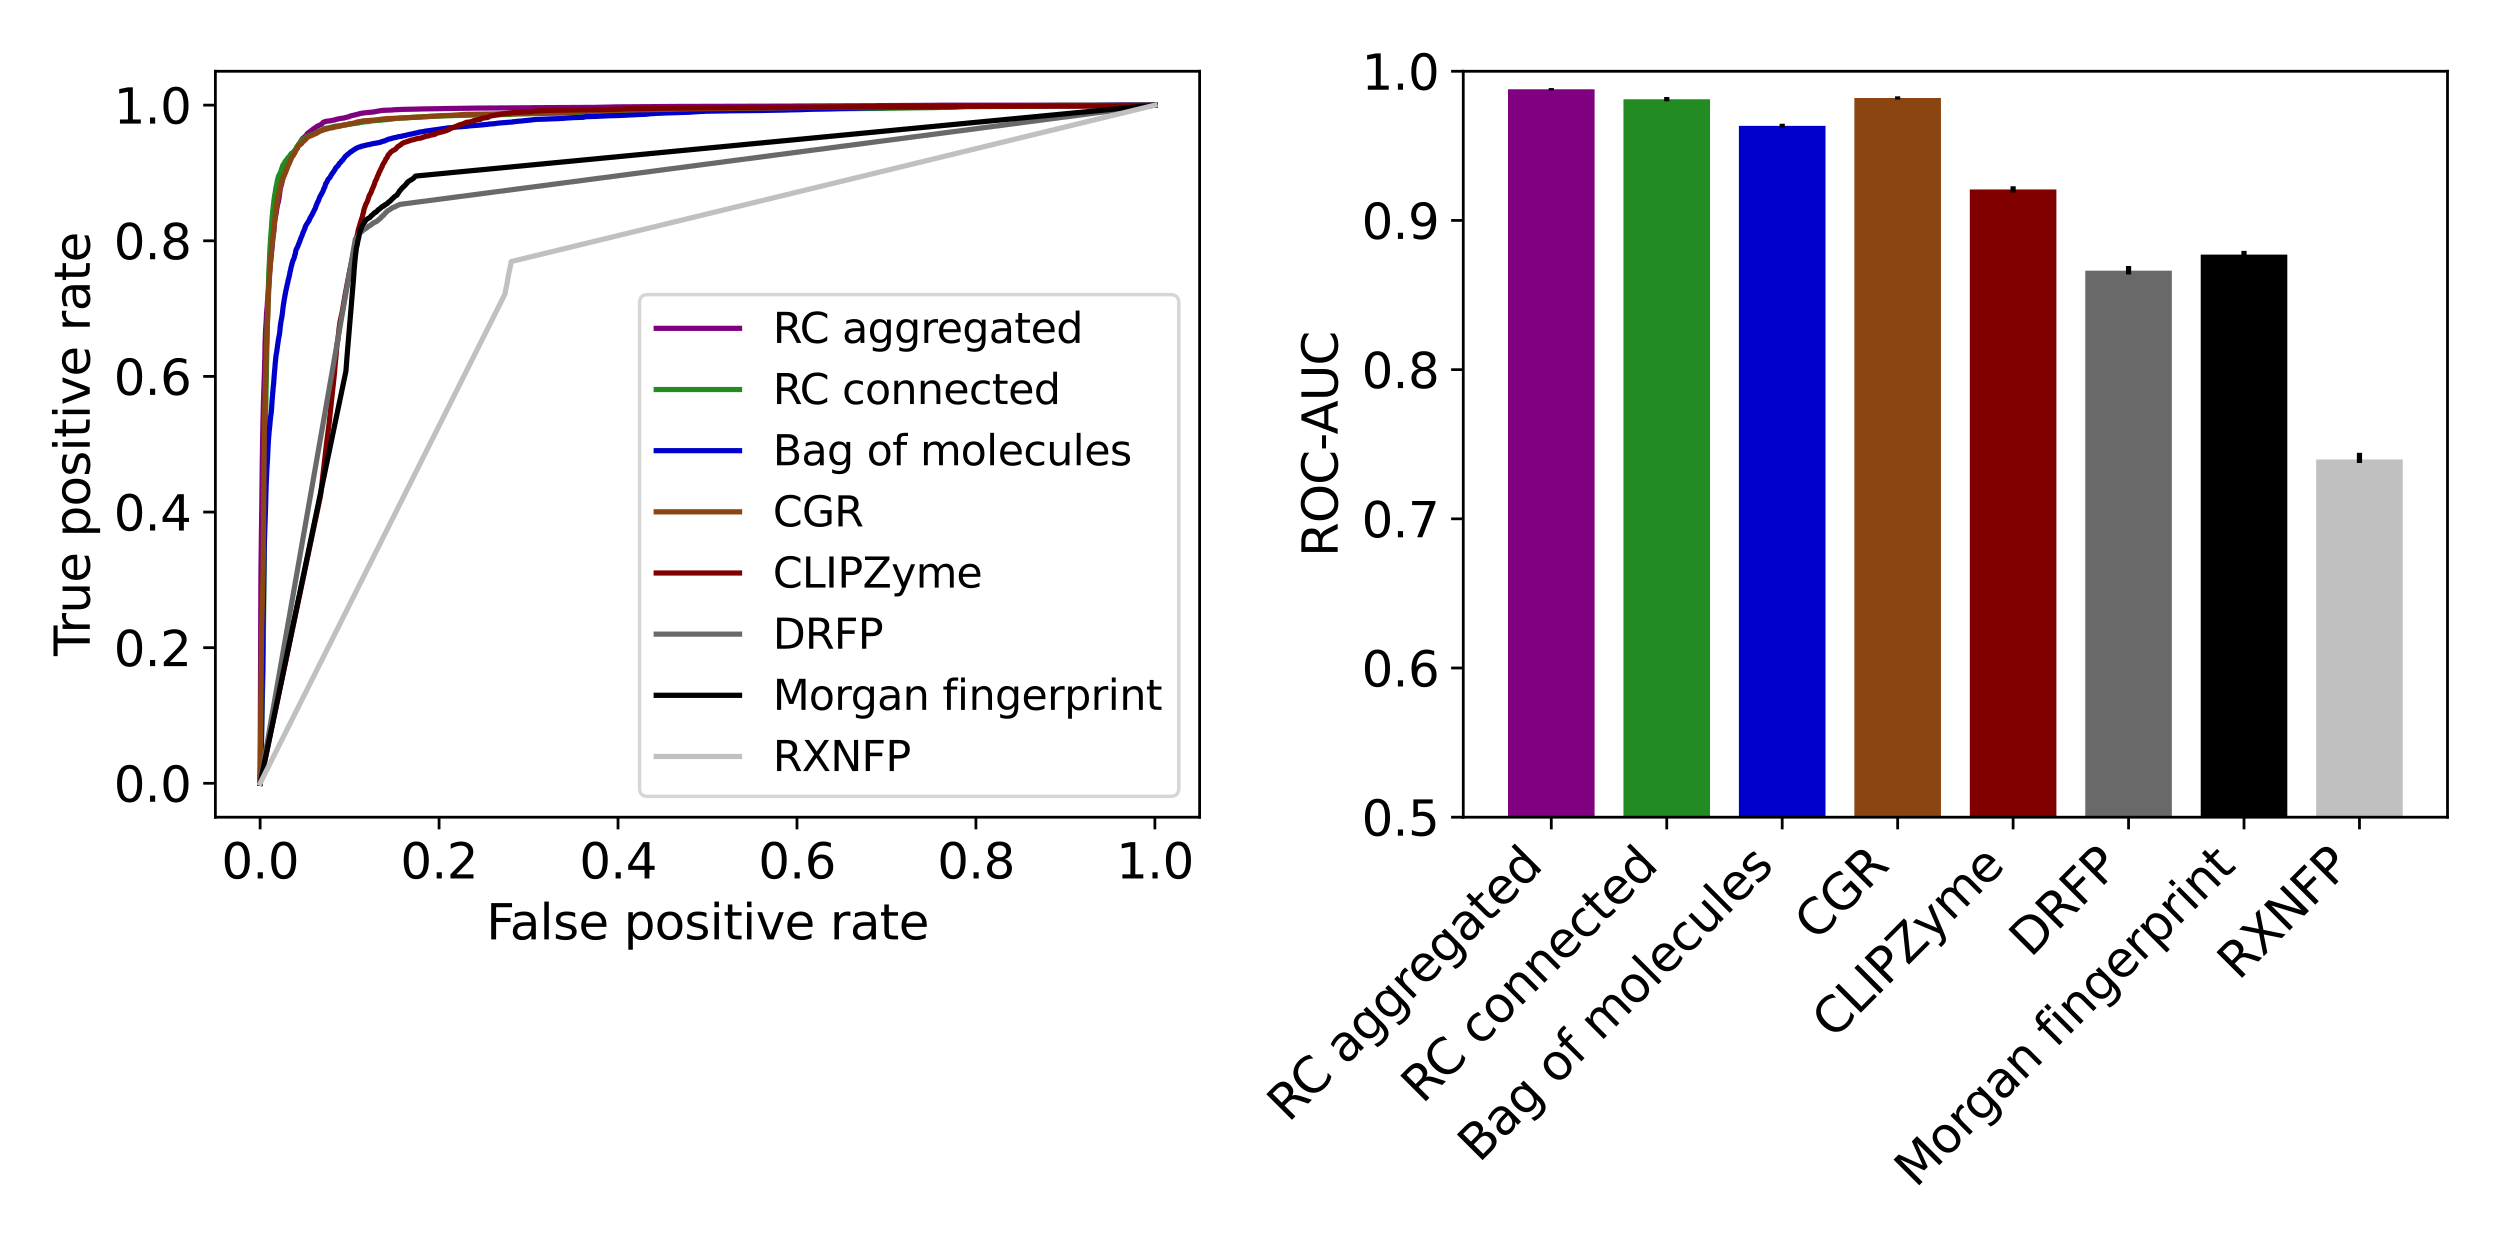 <?xml version="1.0" encoding="utf-8" standalone="no"?>
<!DOCTYPE svg PUBLIC "-//W3C//DTD SVG 1.1//EN"
  "http://www.w3.org/Graphics/SVG/1.1/DTD/svg11.dtd">
<svg xmlns:xlink="http://www.w3.org/1999/xlink" width="720pt" height="360pt" viewBox="0 0 720 360" xmlns="http://www.w3.org/2000/svg" version="1.1">
 <defs>
  <style type="text/css">*{stroke-linejoin: round; stroke-linecap: butt}</style>
 </defs>
 <g id="figure_1">
  <g id="patch_1">
   <path d="M 0 360 
L 720 360 
L 720 0 
L 0 0 
z
" style="fill: #ffffff"/>
  </g>
  <g id="axes_1">
   <g id="patch_2">
    <path d="M 62.03 235.357 
L 345.49 235.357 
L 345.49 20.52 
L 62.03 20.52 
z
" style="fill: #ffffff"/>
   </g>
   <g id="matplotlib.axis_1">
    <g id="xtick_1">
     <g id="line2d_1">
      <defs>
       <path id="mf1f9430d56" d="M 0 0 
L 0 3.5 
" style="stroke: #000000; stroke-width: 0.8"/>
      </defs>
      <g>
       <use xlink:href="#mf1f9430d56" x="74.915" y="235.357" style="stroke: #000000; stroke-width: 0.8"/>
      </g>
     </g>
     <g id="text_1">
      <!-- 0.0 -->
      <g transform="translate(63.782 252.994) scale(0.14 -0.14)">
       <defs>
        <path id="DejaVuSans-30" d="M 2034 4250 
Q 1547 4250 1301 3770 
Q 1056 3291 1056 2328 
Q 1056 1369 1301 889 
Q 1547 409 2034 409 
Q 2525 409 2770 889 
Q 3016 1369 3016 2328 
Q 3016 3291 2770 3770 
Q 2525 4250 2034 4250 
z
M 2034 4750 
Q 2819 4750 3233 4129 
Q 3647 3509 3647 2328 
Q 3647 1150 3233 529 
Q 2819 -91 2034 -91 
Q 1250 -91 836 529 
Q 422 1150 422 2328 
Q 422 3509 836 4129 
Q 1250 4750 2034 4750 
z
" transform="scale(0.016)"/>
        <path id="DejaVuSans-2e" d="M 684 794 
L 1344 794 
L 1344 0 
L 684 0 
L 684 794 
z
" transform="scale(0.016)"/>
       </defs>
       <use xlink:href="#DejaVuSans-30"/>
       <use xlink:href="#DejaVuSans-2e" x="63.623"/>
       <use xlink:href="#DejaVuSans-30" x="95.41"/>
      </g>
     </g>
    </g>
    <g id="xtick_2">
     <g id="line2d_2">
      <g>
       <use xlink:href="#mf1f9430d56" x="126.453" y="235.357" style="stroke: #000000; stroke-width: 0.8"/>
      </g>
     </g>
     <g id="text_2">
      <!-- 0.2 -->
      <g transform="translate(115.321 252.994) scale(0.14 -0.14)">
       <defs>
        <path id="DejaVuSans-32" d="M 1228 531 
L 3431 531 
L 3431 0 
L 469 0 
L 469 531 
Q 828 903 1448 1529 
Q 2069 2156 2228 2338 
Q 2531 2678 2651 2914 
Q 2772 3150 2772 3378 
Q 2772 3750 2511 3984 
Q 2250 4219 1831 4219 
Q 1534 4219 1204 4116 
Q 875 4013 500 3803 
L 500 4441 
Q 881 4594 1212 4672 
Q 1544 4750 1819 4750 
Q 2544 4750 2975 4387 
Q 3406 4025 3406 3419 
Q 3406 3131 3298 2873 
Q 3191 2616 2906 2266 
Q 2828 2175 2409 1742 
Q 1991 1309 1228 531 
z
" transform="scale(0.016)"/>
       </defs>
       <use xlink:href="#DejaVuSans-30"/>
       <use xlink:href="#DejaVuSans-2e" x="63.623"/>
       <use xlink:href="#DejaVuSans-32" x="95.41"/>
      </g>
     </g>
    </g>
    <g id="xtick_3">
     <g id="line2d_3">
      <g>
       <use xlink:href="#mf1f9430d56" x="177.991" y="235.357" style="stroke: #000000; stroke-width: 0.8"/>
      </g>
     </g>
     <g id="text_3">
      <!-- 0.4 -->
      <g transform="translate(166.859 252.994) scale(0.14 -0.14)">
       <defs>
        <path id="DejaVuSans-34" d="M 2419 4116 
L 825 1625 
L 2419 1625 
L 2419 4116 
z
M 2253 4666 
L 3047 4666 
L 3047 1625 
L 3713 1625 
L 3713 1100 
L 3047 1100 
L 3047 0 
L 2419 0 
L 2419 1100 
L 313 1100 
L 313 1709 
L 2253 4666 
z
" transform="scale(0.016)"/>
       </defs>
       <use xlink:href="#DejaVuSans-30"/>
       <use xlink:href="#DejaVuSans-2e" x="63.623"/>
       <use xlink:href="#DejaVuSans-34" x="95.41"/>
      </g>
     </g>
    </g>
    <g id="xtick_4">
     <g id="line2d_4">
      <g>
       <use xlink:href="#mf1f9430d56" x="229.529" y="235.357" style="stroke: #000000; stroke-width: 0.8"/>
      </g>
     </g>
     <g id="text_4">
      <!-- 0.6 -->
      <g transform="translate(218.397 252.994) scale(0.14 -0.14)">
       <defs>
        <path id="DejaVuSans-36" d="M 2113 2584 
Q 1688 2584 1439 2293 
Q 1191 2003 1191 1497 
Q 1191 994 1439 701 
Q 1688 409 2113 409 
Q 2538 409 2786 701 
Q 3034 994 3034 1497 
Q 3034 2003 2786 2293 
Q 2538 2584 2113 2584 
z
M 3366 4563 
L 3366 3988 
Q 3128 4100 2886 4159 
Q 2644 4219 2406 4219 
Q 1781 4219 1451 3797 
Q 1122 3375 1075 2522 
Q 1259 2794 1537 2939 
Q 1816 3084 2150 3084 
Q 2853 3084 3261 2657 
Q 3669 2231 3669 1497 
Q 3669 778 3244 343 
Q 2819 -91 2113 -91 
Q 1303 -91 875 529 
Q 447 1150 447 2328 
Q 447 3434 972 4092 
Q 1497 4750 2381 4750 
Q 2619 4750 2861 4703 
Q 3103 4656 3366 4563 
z
" transform="scale(0.016)"/>
       </defs>
       <use xlink:href="#DejaVuSans-30"/>
       <use xlink:href="#DejaVuSans-2e" x="63.623"/>
       <use xlink:href="#DejaVuSans-36" x="95.41"/>
      </g>
     </g>
    </g>
    <g id="xtick_5">
     <g id="line2d_5">
      <g>
       <use xlink:href="#mf1f9430d56" x="281.068" y="235.357" style="stroke: #000000; stroke-width: 0.8"/>
      </g>
     </g>
     <g id="text_5">
      <!-- 0.8 -->
      <g transform="translate(269.935 252.994) scale(0.14 -0.14)">
       <defs>
        <path id="DejaVuSans-38" d="M 2034 2216 
Q 1584 2216 1326 1975 
Q 1069 1734 1069 1313 
Q 1069 891 1326 650 
Q 1584 409 2034 409 
Q 2484 409 2743 651 
Q 3003 894 3003 1313 
Q 3003 1734 2745 1975 
Q 2488 2216 2034 2216 
z
M 1403 2484 
Q 997 2584 770 2862 
Q 544 3141 544 3541 
Q 544 4100 942 4425 
Q 1341 4750 2034 4750 
Q 2731 4750 3128 4425 
Q 3525 4100 3525 3541 
Q 3525 3141 3298 2862 
Q 3072 2584 2669 2484 
Q 3125 2378 3379 2068 
Q 3634 1759 3634 1313 
Q 3634 634 3220 271 
Q 2806 -91 2034 -91 
Q 1263 -91 848 271 
Q 434 634 434 1313 
Q 434 1759 690 2068 
Q 947 2378 1403 2484 
z
M 1172 3481 
Q 1172 3119 1398 2916 
Q 1625 2713 2034 2713 
Q 2441 2713 2670 2916 
Q 2900 3119 2900 3481 
Q 2900 3844 2670 4047 
Q 2441 4250 2034 4250 
Q 1625 4250 1398 4047 
Q 1172 3844 1172 3481 
z
" transform="scale(0.016)"/>
       </defs>
       <use xlink:href="#DejaVuSans-30"/>
       <use xlink:href="#DejaVuSans-2e" x="63.623"/>
       <use xlink:href="#DejaVuSans-38" x="95.41"/>
      </g>
     </g>
    </g>
    <g id="xtick_6">
     <g id="line2d_6">
      <g>
       <use xlink:href="#mf1f9430d56" x="332.606" y="235.357" style="stroke: #000000; stroke-width: 0.8"/>
      </g>
     </g>
     <g id="text_6">
      <!-- 1.0 -->
      <g transform="translate(321.474 252.994) scale(0.14 -0.14)">
       <defs>
        <path id="DejaVuSans-31" d="M 794 531 
L 1825 531 
L 1825 4091 
L 703 3866 
L 703 4441 
L 1819 4666 
L 2450 4666 
L 2450 531 
L 3481 531 
L 3481 0 
L 794 0 
L 794 531 
z
" transform="scale(0.016)"/>
       </defs>
       <use xlink:href="#DejaVuSans-31"/>
       <use xlink:href="#DejaVuSans-2e" x="63.623"/>
       <use xlink:href="#DejaVuSans-30" x="95.41"/>
      </g>
     </g>
    </g>
    <g id="text_7">
     <!-- False positive rate -->
     <g transform="translate(140.059 270.544) scale(0.14 -0.14)">
      <defs>
       <path id="DejaVuSans-46" d="M 628 4666 
L 3309 4666 
L 3309 4134 
L 1259 4134 
L 1259 2759 
L 3109 2759 
L 3109 2228 
L 1259 2228 
L 1259 0 
L 628 0 
L 628 4666 
z
" transform="scale(0.016)"/>
       <path id="DejaVuSans-61" d="M 2194 1759 
Q 1497 1759 1228 1600 
Q 959 1441 959 1056 
Q 959 750 1161 570 
Q 1363 391 1709 391 
Q 2188 391 2477 730 
Q 2766 1069 2766 1631 
L 2766 1759 
L 2194 1759 
z
M 3341 1997 
L 3341 0 
L 2766 0 
L 2766 531 
Q 2569 213 2275 61 
Q 1981 -91 1556 -91 
Q 1019 -91 701 211 
Q 384 513 384 1019 
Q 384 1609 779 1909 
Q 1175 2209 1959 2209 
L 2766 2209 
L 2766 2266 
Q 2766 2663 2505 2880 
Q 2244 3097 1772 3097 
Q 1472 3097 1187 3025 
Q 903 2953 641 2809 
L 641 3341 
Q 956 3463 1253 3523 
Q 1550 3584 1831 3584 
Q 2591 3584 2966 3190 
Q 3341 2797 3341 1997 
z
" transform="scale(0.016)"/>
       <path id="DejaVuSans-6c" d="M 603 4863 
L 1178 4863 
L 1178 0 
L 603 0 
L 603 4863 
z
" transform="scale(0.016)"/>
       <path id="DejaVuSans-73" d="M 2834 3397 
L 2834 2853 
Q 2591 2978 2328 3040 
Q 2066 3103 1784 3103 
Q 1356 3103 1142 2972 
Q 928 2841 928 2578 
Q 928 2378 1081 2264 
Q 1234 2150 1697 2047 
L 1894 2003 
Q 2506 1872 2764 1633 
Q 3022 1394 3022 966 
Q 3022 478 2636 193 
Q 2250 -91 1575 -91 
Q 1294 -91 989 -36 
Q 684 19 347 128 
L 347 722 
Q 666 556 975 473 
Q 1284 391 1588 391 
Q 1994 391 2212 530 
Q 2431 669 2431 922 
Q 2431 1156 2273 1281 
Q 2116 1406 1581 1522 
L 1381 1569 
Q 847 1681 609 1914 
Q 372 2147 372 2553 
Q 372 3047 722 3315 
Q 1072 3584 1716 3584 
Q 2034 3584 2315 3537 
Q 2597 3491 2834 3397 
z
" transform="scale(0.016)"/>
       <path id="DejaVuSans-65" d="M 3597 1894 
L 3597 1613 
L 953 1613 
Q 991 1019 1311 708 
Q 1631 397 2203 397 
Q 2534 397 2845 478 
Q 3156 559 3463 722 
L 3463 178 
Q 3153 47 2828 -22 
Q 2503 -91 2169 -91 
Q 1331 -91 842 396 
Q 353 884 353 1716 
Q 353 2575 817 3079 
Q 1281 3584 2069 3584 
Q 2775 3584 3186 3129 
Q 3597 2675 3597 1894 
z
M 3022 2063 
Q 3016 2534 2758 2815 
Q 2500 3097 2075 3097 
Q 1594 3097 1305 2825 
Q 1016 2553 972 2059 
L 3022 2063 
z
" transform="scale(0.016)"/>
       <path id="DejaVuSans-20" transform="scale(0.016)"/>
       <path id="DejaVuSans-70" d="M 1159 525 
L 1159 -1331 
L 581 -1331 
L 581 3500 
L 1159 3500 
L 1159 2969 
Q 1341 3281 1617 3432 
Q 1894 3584 2278 3584 
Q 2916 3584 3314 3078 
Q 3713 2572 3713 1747 
Q 3713 922 3314 415 
Q 2916 -91 2278 -91 
Q 1894 -91 1617 61 
Q 1341 213 1159 525 
z
M 3116 1747 
Q 3116 2381 2855 2742 
Q 2594 3103 2138 3103 
Q 1681 3103 1420 2742 
Q 1159 2381 1159 1747 
Q 1159 1113 1420 752 
Q 1681 391 2138 391 
Q 2594 391 2855 752 
Q 3116 1113 3116 1747 
z
" transform="scale(0.016)"/>
       <path id="DejaVuSans-6f" d="M 1959 3097 
Q 1497 3097 1228 2736 
Q 959 2375 959 1747 
Q 959 1119 1226 758 
Q 1494 397 1959 397 
Q 2419 397 2687 759 
Q 2956 1122 2956 1747 
Q 2956 2369 2687 2733 
Q 2419 3097 1959 3097 
z
M 1959 3584 
Q 2709 3584 3137 3096 
Q 3566 2609 3566 1747 
Q 3566 888 3137 398 
Q 2709 -91 1959 -91 
Q 1206 -91 779 398 
Q 353 888 353 1747 
Q 353 2609 779 3096 
Q 1206 3584 1959 3584 
z
" transform="scale(0.016)"/>
       <path id="DejaVuSans-69" d="M 603 3500 
L 1178 3500 
L 1178 0 
L 603 0 
L 603 3500 
z
M 603 4863 
L 1178 4863 
L 1178 4134 
L 603 4134 
L 603 4863 
z
" transform="scale(0.016)"/>
       <path id="DejaVuSans-74" d="M 1172 4494 
L 1172 3500 
L 2356 3500 
L 2356 3053 
L 1172 3053 
L 1172 1153 
Q 1172 725 1289 603 
Q 1406 481 1766 481 
L 2356 481 
L 2356 0 
L 1766 0 
Q 1100 0 847 248 
Q 594 497 594 1153 
L 594 3053 
L 172 3053 
L 172 3500 
L 594 3500 
L 594 4494 
L 1172 4494 
z
" transform="scale(0.016)"/>
       <path id="DejaVuSans-76" d="M 191 3500 
L 800 3500 
L 1894 563 
L 2988 3500 
L 3597 3500 
L 2284 0 
L 1503 0 
L 191 3500 
z
" transform="scale(0.016)"/>
       <path id="DejaVuSans-72" d="M 2631 2963 
Q 2534 3019 2420 3045 
Q 2306 3072 2169 3072 
Q 1681 3072 1420 2755 
Q 1159 2438 1159 1844 
L 1159 0 
L 581 0 
L 581 3500 
L 1159 3500 
L 1159 2956 
Q 1341 3275 1631 3429 
Q 1922 3584 2338 3584 
Q 2397 3584 2469 3576 
Q 2541 3569 2628 3553 
L 2631 2963 
z
" transform="scale(0.016)"/>
      </defs>
      <use xlink:href="#DejaVuSans-46"/>
      <use xlink:href="#DejaVuSans-61" x="48.395"/>
      <use xlink:href="#DejaVuSans-6c" x="109.674"/>
      <use xlink:href="#DejaVuSans-73" x="137.457"/>
      <use xlink:href="#DejaVuSans-65" x="189.557"/>
      <use xlink:href="#DejaVuSans-20" x="251.08"/>
      <use xlink:href="#DejaVuSans-70" x="282.867"/>
      <use xlink:href="#DejaVuSans-6f" x="346.344"/>
      <use xlink:href="#DejaVuSans-73" x="407.525"/>
      <use xlink:href="#DejaVuSans-69" x="459.625"/>
      <use xlink:href="#DejaVuSans-74" x="487.408"/>
      <use xlink:href="#DejaVuSans-69" x="526.617"/>
      <use xlink:href="#DejaVuSans-76" x="554.4"/>
      <use xlink:href="#DejaVuSans-65" x="613.58"/>
      <use xlink:href="#DejaVuSans-20" x="675.104"/>
      <use xlink:href="#DejaVuSans-72" x="706.891"/>
      <use xlink:href="#DejaVuSans-61" x="748.004"/>
      <use xlink:href="#DejaVuSans-74" x="809.283"/>
      <use xlink:href="#DejaVuSans-65" x="848.492"/>
     </g>
    </g>
   </g>
   <g id="matplotlib.axis_2">
    <g id="ytick_1">
     <g id="line2d_7">
      <defs>
       <path id="m00b7d5b875" d="M 0 0 
L -3.5 0 
" style="stroke: #000000; stroke-width: 0.8"/>
      </defs>
      <g>
       <use xlink:href="#m00b7d5b875" x="62.03" y="225.591" style="stroke: #000000; stroke-width: 0.8"/>
      </g>
     </g>
     <g id="text_8">
      <!-- 0.0 -->
      <g transform="translate(32.766 230.91) scale(0.14 -0.14)">
       <use xlink:href="#DejaVuSans-30"/>
       <use xlink:href="#DejaVuSans-2e" x="63.623"/>
       <use xlink:href="#DejaVuSans-30" x="95.41"/>
      </g>
     </g>
    </g>
    <g id="ytick_2">
     <g id="line2d_8">
      <g>
       <use xlink:href="#m00b7d5b875" x="62.03" y="186.53" style="stroke: #000000; stroke-width: 0.8"/>
      </g>
     </g>
     <g id="text_9">
      <!-- 0.2 -->
      <g transform="translate(32.766 191.849) scale(0.14 -0.14)">
       <use xlink:href="#DejaVuSans-30"/>
       <use xlink:href="#DejaVuSans-2e" x="63.623"/>
       <use xlink:href="#DejaVuSans-32" x="95.41"/>
      </g>
     </g>
    </g>
    <g id="ytick_3">
     <g id="line2d_9">
      <g>
       <use xlink:href="#m00b7d5b875" x="62.03" y="147.469" style="stroke: #000000; stroke-width: 0.8"/>
      </g>
     </g>
     <g id="text_10">
      <!-- 0.4 -->
      <g transform="translate(32.766 152.788) scale(0.14 -0.14)">
       <use xlink:href="#DejaVuSans-30"/>
       <use xlink:href="#DejaVuSans-2e" x="63.623"/>
       <use xlink:href="#DejaVuSans-34" x="95.41"/>
      </g>
     </g>
    </g>
    <g id="ytick_4">
     <g id="line2d_10">
      <g>
       <use xlink:href="#m00b7d5b875" x="62.03" y="108.408" style="stroke: #000000; stroke-width: 0.8"/>
      </g>
     </g>
     <g id="text_11">
      <!-- 0.6 -->
      <g transform="translate(32.766 113.727) scale(0.14 -0.14)">
       <use xlink:href="#DejaVuSans-30"/>
       <use xlink:href="#DejaVuSans-2e" x="63.623"/>
       <use xlink:href="#DejaVuSans-36" x="95.41"/>
      </g>
     </g>
    </g>
    <g id="ytick_5">
     <g id="line2d_11">
      <g>
       <use xlink:href="#m00b7d5b875" x="62.03" y="69.346" style="stroke: #000000; stroke-width: 0.8"/>
      </g>
     </g>
     <g id="text_12">
      <!-- 0.8 -->
      <g transform="translate(32.766 74.665) scale(0.14 -0.14)">
       <use xlink:href="#DejaVuSans-30"/>
       <use xlink:href="#DejaVuSans-2e" x="63.623"/>
       <use xlink:href="#DejaVuSans-38" x="95.41"/>
      </g>
     </g>
    </g>
    <g id="ytick_6">
     <g id="line2d_12">
      <g>
       <use xlink:href="#m00b7d5b875" x="62.03" y="30.285" style="stroke: #000000; stroke-width: 0.8"/>
      </g>
     </g>
     <g id="text_13">
      <!-- 1.0 -->
      <g transform="translate(32.766 35.604) scale(0.14 -0.14)">
       <use xlink:href="#DejaVuSans-31"/>
       <use xlink:href="#DejaVuSans-2e" x="63.623"/>
       <use xlink:href="#DejaVuSans-30" x="95.41"/>
      </g>
     </g>
    </g>
    <g id="text_14">
     <!-- True positive rate -->
     <g transform="translate(25.854 188.928) rotate(-90) scale(0.14 -0.14)">
      <defs>
       <path id="DejaVuSans-54" d="M -19 4666 
L 3928 4666 
L 3928 4134 
L 2272 4134 
L 2272 0 
L 1638 0 
L 1638 4134 
L -19 4134 
L -19 4666 
z
" transform="scale(0.016)"/>
       <path id="DejaVuSans-75" d="M 544 1381 
L 544 3500 
L 1119 3500 
L 1119 1403 
Q 1119 906 1312 657 
Q 1506 409 1894 409 
Q 2359 409 2629 706 
Q 2900 1003 2900 1516 
L 2900 3500 
L 3475 3500 
L 3475 0 
L 2900 0 
L 2900 538 
Q 2691 219 2414 64 
Q 2138 -91 1772 -91 
Q 1169 -91 856 284 
Q 544 659 544 1381 
z
M 1991 3584 
L 1991 3584 
z
" transform="scale(0.016)"/>
      </defs>
      <use xlink:href="#DejaVuSans-54"/>
      <use xlink:href="#DejaVuSans-72" x="46.334"/>
      <use xlink:href="#DejaVuSans-75" x="87.447"/>
      <use xlink:href="#DejaVuSans-65" x="150.826"/>
      <use xlink:href="#DejaVuSans-20" x="212.35"/>
      <use xlink:href="#DejaVuSans-70" x="244.137"/>
      <use xlink:href="#DejaVuSans-6f" x="307.613"/>
      <use xlink:href="#DejaVuSans-73" x="368.795"/>
      <use xlink:href="#DejaVuSans-69" x="420.895"/>
      <use xlink:href="#DejaVuSans-74" x="448.678"/>
      <use xlink:href="#DejaVuSans-69" x="487.887"/>
      <use xlink:href="#DejaVuSans-76" x="515.67"/>
      <use xlink:href="#DejaVuSans-65" x="574.85"/>
      <use xlink:href="#DejaVuSans-20" x="636.373"/>
      <use xlink:href="#DejaVuSans-72" x="668.16"/>
      <use xlink:href="#DejaVuSans-61" x="709.273"/>
      <use xlink:href="#DejaVuSans-74" x="770.553"/>
      <use xlink:href="#DejaVuSans-65" x="809.762"/>
     </g>
    </g>
   </g>
   <g id="line2d_13">
    <path d="M 74.915 225.591 
L 75.087 178.493 
L 75.154 164.651 
L 75.263 155.39 
L 75.39 146.402 
L 75.498 135.974 
L 75.53 133.332 
L 75.639 126.129 
L 75.652 125.683 
L 75.761 120.383 
L 75.779 119.903 
L 75.888 115.152 
L 75.897 115.135 
L 75.897 115.049 
L 76.005 111.533 
L 76.014 111.447 
L 76.123 108.085 
L 76.132 107.982 
L 76.236 103.917 
L 76.254 103.9 
L 76.254 103.832 
L 76.363 98.172 
L 76.372 98.086 
L 76.481 95.101 
L 76.49 95.101 
L 76.49 95.05 
L 76.598 93.266 
L 76.607 93.198 
L 76.607 93.163 
L 76.653 92.666 
L 76.752 90.419 
L 76.761 90.419 
L 76.788 89.956 
L 76.897 88.721 
L 76.924 88.687 
L 77.033 86.8 
L 77.046 86.714 
L 77.146 85.325 
L 77.164 85.274 
L 77.259 83.798 
L 77.282 83.764 
L 77.386 82.529 
L 77.413 82.015 
L 77.517 80.523 
L 77.531 80.42 
L 77.639 78.481 
L 77.657 78.413 
L 77.766 77.109 
L 77.771 77.109 
L 77.771 77.075 
L 77.87 75.926 
L 77.875 75.926 
L 77.915 75.634 
L 78.019 74.639 
L 78.024 74.639 
L 78.377 71.123 
L 78.486 69.717 
L 78.495 69.614 
L 78.603 68.276 
L 78.621 68.173 
L 78.726 67.333 
L 78.748 67.23 
L 78.852 66.51 
L 78.861 66.51 
L 78.97 65.206 
L 78.983 65.189 
L 79.083 64.023 
L 79.088 64.023 
L 79.097 64.023 
L 79.201 63.096 
L 79.241 63.011 
L 79.341 62.205 
L 79.391 62.102 
L 79.49 61.673 
L 79.518 61.57 
L 79.622 60.678 
L 79.644 60.627 
L 79.748 59.889 
L 79.789 59.82 
L 79.889 58.997 
L 79.893 58.997 
L 79.938 58.929 
L 79.938 58.894 
L 80.088 58.431 
L 80.192 57.934 
L 80.206 57.848 
L 80.314 57.299 
L 80.436 56.459 
L 80.545 55.618 
L 80.685 54.675 
L 80.776 54.04 
L 80.794 54.04 
L 80.807 53.955 
L 80.97 53.474 
L 81.016 53.371 
L 81.102 52.925 
L 81.12 52.925 
L 81.482 51.142 
L 81.581 50.867 
L 81.613 50.833 
L 81.717 50.49 
L 81.744 50.387 
L 81.853 49.701 
L 81.889 49.598 
L 81.998 48.998 
L 82.057 48.912 
L 82.165 48.603 
L 82.206 48.5 
L 82.297 48.226 
L 82.346 48.174 
L 82.441 47.54 
L 82.564 47.454 
L 82.668 47.145 
L 82.686 47.06 
L 82.763 46.871 
L 82.813 46.854 
L 82.917 46.545 
L 82.948 46.459 
L 83.057 46.116 
L 83.075 46.013 
L 83.184 45.602 
L 83.252 45.516 
L 83.36 45.242 
L 83.396 45.156 
L 83.478 45.019 
L 83.605 44.916 
L 83.713 44.71 
L 83.804 44.607 
L 83.872 44.333 
L 84.13 44.247 
L 84.193 44.11 
L 84.225 44.11 
L 84.419 44.024 
L 84.519 43.921 
L 84.623 43.818 
L 84.732 43.629 
L 84.854 43.526 
L 84.958 43.372 
L 85.148 43.269 
L 85.257 43.098 
L 85.338 42.995 
L 85.41 42.875 
L 85.515 42.772 
L 85.61 42.583 
L 85.691 42.497 
L 85.8 42.086 
L 85.917 42 
L 86.008 41.777 
L 86.062 41.725 
L 86.062 41.691 
L 86.13 41.537 
L 86.23 41.451 
L 86.338 41.314 
L 86.393 41.211 
L 86.492 40.902 
L 86.587 40.799 
L 86.691 40.542 
L 86.805 40.456 
L 86.913 40.199 
L 87.026 40.096 
L 87.13 39.907 
L 87.284 39.804 
L 87.375 39.702 
L 87.565 39.599 
L 87.669 39.444 
L 87.827 39.341 
L 87.922 39.221 
L 87.927 39.221 
L 88.04 39.136 
L 88.135 38.998 
L 88.343 38.895 
L 88.447 38.552 
L 88.538 38.484 
L 88.538 38.467 
L 88.629 38.364 
L 88.801 38.261 
L 88.896 38.141 
L 89.172 38.038 
L 89.276 37.901 
L 89.407 37.798 
L 89.516 37.661 
L 89.76 37.575 
L 89.81 37.523 
L 89.869 37.523 
L 89.918 37.438 
L 89.918 37.42 
L 90.018 37.317 
L 90.145 37.215 
L 90.167 37.18 
L 90.217 37.18 
L 90.353 37.077 
L 90.457 36.974 
L 90.647 36.872 
L 90.738 36.803 
L 90.756 36.803 
L 90.964 36.7 
L 91.068 36.563 
L 91.222 36.46 
L 91.294 36.374 
L 91.693 36.271 
L 91.765 36.22 
L 91.91 36.117 
L 92.019 36.031 
L 92.353 35.928 
L 92.458 35.86 
L 92.661 35.757 
L 92.77 35.585 
L 92.824 35.517 
L 92.919 35.431 
L 92.928 35.431 
L 93.032 35.328 
L 93.114 35.208 
L 93.123 35.208 
L 93.476 35.105 
L 93.508 35.053 
L 93.933 34.951 
L 94.024 34.916 
L 95.056 34.813 
L 95.087 34.762 
L 95.16 34.762 
L 95.807 34.659 
L 95.839 34.625 
L 95.911 34.625 
L 96.486 34.522 
L 96.59 34.453 
L 96.952 34.35 
L 96.952 34.333 
L 97.029 34.333 
L 97.518 34.23 
L 97.567 34.196 
L 97.613 34.196 
L 98.296 34.093 
L 98.4 34.059 
L 99.233 33.956 
L 99.328 33.904 
L 99.776 33.801 
L 99.862 33.75 
L 100.478 33.647 
L 100.577 33.527 
L 100.935 33.424 
L 100.935 33.407 
L 101.044 33.407 
L 101.261 33.304 
L 101.261 33.287 
L 101.347 33.287 
L 101.931 33.184 
L 102.021 33.132 
L 102.551 33.03 
L 102.623 32.961 
L 102.655 32.961 
L 103.243 32.858 
L 103.307 32.824 
L 103.583 32.721 
L 103.673 32.687 
L 104.443 32.584 
L 104.538 32.532 
L 105.769 32.429 
L 105.846 32.395 
L 107.167 32.292 
L 107.167 32.275 
L 107.276 32.275 
L 108.041 32.172 
L 108.041 32.138 
L 108.086 32.138 
L 108.684 32.035 
L 108.684 32.018 
L 108.792 32.018 
L 109.376 31.915 
L 109.376 31.898 
L 109.485 31.898 
L 110.2 31.795 
L 110.2 31.777 
L 110.29 31.777 
L 113.155 31.675 
L 113.228 31.623 
L 115.69 31.52 
L 115.69 31.503 
L 115.798 31.503 
L 121.022 31.4 
L 121.022 31.383 
L 127.86 31.28 
L 127.86 31.263 
L 127.965 31.263 
L 135.831 31.16 
L 135.831 31.143 
L 135.939 31.143 
L 152.509 31.04 
L 152.509 31.023 
L 152.595 31.023 
L 172.062 30.92 
L 172.062 30.903 
L 172.134 30.903 
L 177.086 30.8 
L 177.086 30.783 
L 177.185 30.783 
L 192.108 30.68 
L 192.108 30.663 
L 192.158 30.663 
L 228.022 30.56 
L 228.022 30.543 
L 228.099 30.543 
L 252.63 30.44 
L 252.63 30.423 
L 252.657 30.423 
L 270.517 30.32 
L 270.517 30.302 
L 332.606 30.285 
L 332.606 30.285 
" clip-path="url(#p8653cb5ac3)" style="fill: none; stroke: #800080; stroke-width: 1.5; stroke-linecap: square"/>
   </g>
   <g id="line2d_14">
    <path d="M 74.915 225.591 
L 75.761 193.621 
L 76.123 156.144 
L 76.146 151.873 
L 76.254 135.991 
L 76.286 135.476 
L 76.395 128.65 
L 76.404 128.238 
L 76.512 119.697 
L 76.526 119.234 
L 76.634 111.824 
L 76.648 111.756 
L 76.757 105.495 
L 76.766 105.427 
L 76.766 105.392 
L 76.87 99.441 
L 76.883 99.407 
L 76.883 99.372 
L 76.992 92.46 
L 77.01 92.409 
L 77.119 87.915 
L 77.123 87.915 
L 77.232 84.93 
L 77.245 84.862 
L 77.354 80.437 
L 77.359 80.437 
L 77.467 77.126 
L 77.494 77.024 
L 77.594 74.948 
L 77.612 74.88 
L 77.721 71.861 
L 77.739 71.775 
L 77.847 69.94 
L 77.861 69.906 
L 77.97 68.139 
L 77.983 68.036 
L 78.092 66.561 
L 78.101 66.527 
L 78.21 65.069 
L 78.219 65.069 
L 78.327 63.028 
L 78.332 63.028 
L 78.44 61.982 
L 78.445 61.982 
L 78.54 60.815 
L 78.563 60.798 
L 78.671 59.7 
L 78.685 59.632 
L 78.793 58.62 
L 78.807 58.517 
L 78.902 57.574 
L 78.929 57.522 
L 79.033 56.647 
L 79.06 56.579 
L 79.169 55.876 
L 79.205 55.807 
L 79.314 55.087 
L 79.341 55.018 
L 79.45 54.092 
L 79.49 53.989 
L 79.599 53.371 
L 79.635 53.269 
L 79.744 52.805 
L 79.766 52.703 
L 79.875 52.016 
L 79.907 51.948 
L 80.015 51.399 
L 80.056 51.296 
L 80.165 50.953 
L 80.178 50.85 
L 80.273 50.559 
L 80.405 50.456 
L 80.509 50.147 
L 80.613 50.044 
L 80.712 49.77 
L 80.767 49.667 
L 80.875 49.375 
L 80.921 49.272 
L 81.025 48.861 
L 81.093 48.758 
L 81.174 48.397 
L 81.224 48.346 
L 81.323 48.037 
L 81.369 47.934 
L 81.459 47.557 
L 81.591 47.454 
L 81.695 47.231 
L 81.781 47.128 
L 81.876 46.94 
L 81.993 46.837 
L 82.102 46.528 
L 82.251 46.425 
L 82.324 46.219 
L 82.446 46.133 
L 82.541 46.013 
L 82.622 45.928 
L 82.731 45.773 
L 82.808 45.67 
L 82.903 45.43 
L 83.048 45.327 
L 83.143 45.242 
L 83.256 45.156 
L 83.356 44.984 
L 83.469 44.881 
L 83.555 44.658 
L 83.668 44.555 
L 83.745 44.435 
L 83.867 44.333 
L 83.976 44.23 
L 84.021 44.127 
L 84.116 44.058 
L 84.306 43.955 
L 84.383 43.887 
L 84.569 43.784 
L 84.65 43.646 
L 84.799 43.544 
L 84.899 43.269 
L 84.994 43.183 
L 85.089 42.96 
L 85.202 42.857 
L 85.284 42.686 
L 85.361 42.583 
L 85.46 42.274 
L 85.596 42.171 
L 85.696 42.051 
L 85.786 41.966 
L 85.881 41.674 
L 85.994 41.571 
L 86.098 41.417 
L 86.162 41.331 
L 86.221 41.228 
L 86.411 41.125 
L 86.488 40.971 
L 86.61 40.868 
L 86.714 40.679 
L 86.768 40.576 
L 86.877 40.525 
L 87.026 40.422 
L 87.099 40.37 
L 87.234 40.268 
L 87.311 40.113 
L 87.474 40.027 
L 87.497 39.976 
L 87.732 39.873 
L 87.814 39.787 
L 88.031 39.684 
L 88.131 39.513 
L 88.303 39.427 
L 88.407 39.341 
L 88.629 39.238 
L 88.715 39.17 
L 89.04 39.084 
L 89.144 38.981 
L 89.606 38.878 
L 89.606 38.861 
L 89.995 38.758 
L 90.09 38.724 
L 90.362 38.621 
L 90.439 38.552 
L 90.647 38.449 
L 90.701 38.398 
L 91.077 38.295 
L 91.077 38.278 
L 91.34 38.175 
L 91.412 38.124 
L 91.57 38.021 
L 91.643 37.952 
L 91.77 37.849 
L 91.806 37.798 
L 92.127 37.695 
L 92.227 37.609 
L 92.575 37.506 
L 92.657 37.455 
L 92.878 37.352 
L 92.983 37.232 
L 93.259 37.129 
L 93.331 37.06 
L 93.775 36.957 
L 93.829 36.923 
L 94.82 36.82 
L 94.92 36.734 
L 95.449 36.631 
L 95.553 36.597 
L 95.911 36.494 
L 95.911 36.477 
L 96.508 36.374 
L 96.612 36.34 
L 97.821 36.237 
L 97.844 36.203 
L 98.649 36.1 
L 98.753 36.048 
L 99.821 35.945 
L 99.885 35.911 
L 100.514 35.808 
L 100.514 35.791 
L 101.288 35.688 
L 101.32 35.654 
L 102.202 35.551 
L 102.211 35.517 
L 103.338 35.414 
L 103.406 35.345 
L 104.044 35.242 
L 104.148 35.208 
L 104.963 35.105 
L 104.963 35.088 
L 106.416 34.985 
L 106.502 34.933 
L 107.077 34.83 
L 107.077 34.813 
L 108.249 34.71 
L 108.249 34.693 
L 110.05 34.59 
L 110.078 34.539 
L 111.607 34.436 
L 111.612 34.402 
L 112.902 34.299 
L 112.902 34.282 
L 113.63 34.179 
L 113.671 34.144 
L 115.025 34.042 
L 115.025 34.024 
L 117.125 33.921 
L 117.125 33.904 
L 118.686 33.801 
L 118.686 33.784 
L 121.225 33.681 
L 121.225 33.664 
L 123.343 33.561 
L 123.38 33.527 
L 126.53 33.424 
L 126.53 33.407 
L 130.291 33.304 
L 130.291 33.287 
L 135.451 33.184 
L 135.451 33.167 
L 143.317 33.064 
L 143.317 33.047 
L 146.983 32.944 
L 146.983 32.927 
L 148.703 32.824 
L 148.703 32.807 
L 154.071 32.704 
L 154.08 32.669 
L 160.991 32.566 
L 160.991 32.549 
L 166.201 32.446 
L 166.201 32.429 
L 171.51 32.326 
L 171.51 32.309 
L 176.194 32.206 
L 176.194 32.189 
L 180.657 32.086 
L 180.657 32.069 
L 184.54 31.966 
L 184.54 31.949 
L 190.347 31.846 
L 190.37 31.812 
L 196.281 31.709 
L 196.281 31.692 
L 213.113 31.589 
L 213.113 31.572 
L 224.781 31.469 
L 224.781 31.452 
L 237.12 31.349 
L 237.12 31.332 
L 252.404 31.229 
L 252.404 31.211 
L 252.508 31.211 
L 260.841 31.109 
L 260.841 31.091 
L 269.381 30.989 
L 269.381 30.971 
L 274.265 30.868 
L 274.265 30.851 
L 276.039 30.748 
L 276.089 30.714 
L 281.556 30.611 
L 281.556 30.594 
L 287.775 30.491 
L 287.775 30.474 
L 300.964 30.371 
L 300.964 30.354 
L 332.606 30.285 
L 332.606 30.285 
" clip-path="url(#p8653cb5ac3)" style="fill: none; stroke: #228b22; stroke-width: 1.5; stroke-linecap: square"/>
   </g>
   <g id="line2d_15">
    <path d="M 74.915 225.591 
L 75.34 212.453 
L 75.363 211.441 
L 75.471 200.584 
L 75.48 200.138 
L 75.589 193.621 
L 75.607 193.175 
L 75.716 181.529 
L 75.747 180.448 
L 75.856 173.982 
L 75.865 173.948 
L 75.865 173.879 
L 75.974 165.458 
L 75.983 165.44 
L 75.983 165.355 
L 76.091 157.859 
L 76.114 157.362 
L 76.223 153.914 
L 76.232 153.914 
L 76.34 150.141 
L 76.345 150.141 
L 76.453 146.899 
L 76.467 146.831 
L 76.576 142.234 
L 76.585 142.234 
L 76.693 138.632 
L 76.707 138.564 
L 76.816 136.111 
L 76.829 136.025 
L 76.938 133.744 
L 76.96 133.658 
L 77.069 131.583 
L 77.073 131.583 
L 77.182 129.147 
L 77.191 129.079 
L 77.3 126.866 
L 77.313 126.781 
L 77.422 125.323 
L 77.436 125.271 
L 77.544 123.899 
L 77.576 123.813 
L 77.685 122.527 
L 77.721 122.475 
L 77.825 120.983 
L 77.852 120.88 
L 77.956 119.851 
L 77.983 119.783 
L 78.092 119.011 
L 78.096 119.011 
L 78.205 117.776 
L 78.214 117.776 
L 78.323 115.855 
L 78.332 115.821 
L 78.44 114.466 
L 78.449 114.466 
L 78.449 114.38 
L 78.558 113.059 
L 78.576 112.956 
L 78.68 111.584 
L 78.694 111.481 
L 78.802 110.504 
L 78.812 110.418 
L 78.92 108.823 
L 78.929 108.72 
L 79.038 107.331 
L 79.051 107.245 
L 79.16 105.976 
L 79.178 105.958 
L 79.178 105.89 
L 79.282 104.363 
L 79.309 104.295 
L 79.409 103.111 
L 79.423 103.111 
L 79.527 102.082 
L 79.572 101.979 
L 79.681 101.362 
L 79.703 101.259 
L 79.807 100.418 
L 79.834 100.333 
L 79.943 99.492 
L 80.079 98.583 
L 80.187 97.794 
L 80.196 97.726 
L 80.305 97.142 
L 80.328 97.04 
L 80.423 96.559 
L 80.454 96.474 
L 80.563 95.633 
L 80.586 95.53 
L 80.694 94.227 
L 80.708 94.124 
L 80.803 93.352 
L 80.826 93.352 
L 80.934 92.477 
L 80.979 92.391 
L 81.079 91.705 
L 81.106 91.705 
L 81.201 91.036 
L 81.233 90.934 
L 81.337 90.127 
L 81.346 90.127 
L 81.455 89.047 
L 81.473 88.978 
L 81.577 88.104 
L 81.6 88.001 
L 81.708 87.297 
L 81.717 87.28 
L 81.826 86.457 
L 81.848 86.423 
L 81.953 85.737 
L 81.998 85.634 
L 82.102 84.828 
L 82.161 84.759 
L 82.269 83.97 
L 82.288 83.901 
L 82.392 83.507 
L 82.419 83.421 
L 82.527 82.804 
L 82.559 82.752 
L 82.668 82.221 
L 82.699 82.118 
L 82.799 81.62 
L 82.849 81.517 
L 82.957 80.814 
L 82.994 80.711 
L 83.102 80.265 
L 83.138 80.197 
L 83.247 79.734 
L 83.274 79.648 
L 83.383 79.133 
L 83.41 79.03 
L 83.519 78.344 
L 83.55 78.241 
L 83.654 77.847 
L 83.691 77.761 
L 83.799 77.024 
L 83.858 76.921 
L 83.967 76.475 
L 83.985 76.475 
L 84.084 75.909 
L 84.139 75.857 
L 84.247 75.446 
L 84.274 75.343 
L 84.379 74.965 
L 84.469 74.914 
L 84.573 74.639 
L 84.609 74.537 
L 84.709 74.228 
L 84.781 74.142 
L 84.876 73.525 
L 84.922 73.422 
L 85.021 73.164 
L 85.057 73.13 
L 85.162 72.273 
L 85.207 72.17 
L 85.315 71.775 
L 85.379 71.689 
L 85.487 71.518 
L 85.56 71.415 
L 85.668 71.123 
L 85.732 71.038 
L 85.831 70.763 
L 85.863 70.677 
L 85.967 70.352 
L 85.994 70.3 
L 86.103 70.026 
L 86.18 69.923 
L 86.289 69.528 
L 86.343 69.425 
L 86.451 69.151 
L 86.479 69.048 
L 86.583 68.739 
L 86.646 68.636 
L 86.741 68.293 
L 86.841 68.19 
L 86.922 67.933 
L 87.004 67.847 
L 87.112 67.419 
L 87.167 67.316 
L 87.271 66.938 
L 87.357 66.835 
L 87.465 66.578 
L 87.52 66.475 
L 87.624 66.167 
L 87.692 66.064 
L 87.782 65.772 
L 87.846 65.721 
L 87.941 65.223 
L 88.018 65.12 
L 88.117 64.863 
L 88.203 64.777 
L 88.312 64.571 
L 88.393 64.469 
L 88.502 64.297 
L 88.579 64.194 
L 88.687 63.954 
L 88.769 63.851 
L 88.864 63.748 
L 88.963 63.645 
L 89.063 63.319 
L 89.135 63.216 
L 89.23 62.925 
L 89.303 62.822 
L 89.402 62.616 
L 89.488 62.513 
L 89.593 62.29 
L 89.679 62.187 
L 89.783 61.982 
L 89.873 61.879 
L 89.982 61.57 
L 90.032 61.501 
L 90.14 61.296 
L 90.208 61.193 
L 90.317 60.918 
L 90.389 60.815 
L 90.498 60.524 
L 90.552 60.421 
L 90.647 60.266 
L 90.724 60.163 
L 90.828 59.889 
L 90.869 59.838 
L 90.946 59.443 
L 91.045 59.34 
L 91.154 58.98 
L 91.213 58.877 
L 91.322 58.551 
L 91.385 58.448 
L 91.484 58.174 
L 91.539 58.105 
L 91.634 57.934 
L 91.72 57.848 
L 91.828 57.454 
L 91.869 57.351 
L 91.978 57.025 
L 92.032 56.922 
L 92.141 56.647 
L 92.204 56.544 
L 92.308 56.339 
L 92.394 56.253 
L 92.503 56.03 
L 92.58 55.927 
L 92.688 55.618 
L 92.761 55.515 
L 92.865 55.361 
L 92.915 55.275 
L 93.023 54.984 
L 93.091 54.881 
L 93.2 54.503 
L 93.227 54.401 
L 93.331 54.178 
L 93.453 54.075 
L 93.562 53.714 
L 93.616 53.612 
L 93.72 53.183 
L 93.748 53.131 
L 93.843 52.805 
L 93.969 52.72 
L 94.078 52.514 
L 94.15 52.445 
L 94.254 52.137 
L 94.309 52.034 
L 94.413 51.828 
L 94.485 51.725 
L 94.576 51.536 
L 94.693 51.433 
L 94.793 51.313 
L 94.906 51.21 
L 95.015 51.09 
L 95.092 50.987 
L 95.182 50.73 
L 95.259 50.644 
L 95.359 50.439 
L 95.467 50.336 
L 95.576 50.113 
L 95.635 50.027 
L 95.73 49.907 
L 95.798 49.821 
L 95.897 49.632 
L 96.033 49.529 
L 96.128 49.272 
L 96.255 49.169 
L 96.355 48.981 
L 96.477 48.878 
L 96.572 48.535 
L 96.64 48.432 
L 96.739 48.312 
L 96.834 48.226 
L 96.934 48.089 
L 97.074 47.986 
L 97.169 47.9 
L 97.273 47.797 
L 97.364 47.694 
L 97.445 47.591 
L 97.545 47.437 
L 97.595 47.351 
L 97.69 47.094 
L 97.825 47.008 
L 97.934 46.905 
L 98.074 46.802 
L 98.165 46.699 
L 98.246 46.597 
L 98.328 46.408 
L 98.427 46.305 
L 98.532 46.185 
L 98.74 46.082 
L 98.848 45.842 
L 98.957 45.739 
L 99.057 45.602 
L 99.093 45.499 
L 99.201 45.396 
L 99.292 45.293 
L 99.387 45.104 
L 99.518 45.001 
L 99.609 44.899 
L 99.754 44.796 
L 99.858 44.71 
L 99.953 44.607 
L 100.03 44.521 
L 100.197 44.418 
L 100.292 44.35 
L 100.423 44.247 
L 100.514 44.127 
L 100.709 44.024 
L 100.799 43.887 
L 100.958 43.784 
L 101.007 43.715 
L 101.315 43.612 
L 101.392 43.526 
L 101.519 43.423 
L 101.6 43.338 
L 101.759 43.235 
L 101.867 43.149 
L 102.107 43.046 
L 102.207 42.926 
L 102.451 42.823 
L 102.542 42.703 
L 102.849 42.617 
L 102.958 42.532 
L 103.216 42.429 
L 103.307 42.377 
L 103.886 42.274 
L 103.981 42.137 
L 104.533 42.034 
L 104.551 42 
L 105.144 41.897 
L 105.149 41.863 
L 105.701 41.76 
L 105.787 41.708 
L 106.448 41.605 
L 106.448 41.588 
L 106.986 41.485 
L 107.095 41.417 
L 107.76 41.314 
L 107.76 41.297 
L 108.389 41.228 
L 108.389 41.177 
L 109.168 41.074 
L 109.249 41.022 
L 109.756 40.919 
L 109.824 40.868 
L 110.019 40.765 
L 110.109 40.731 
L 110.679 40.628 
L 110.784 40.525 
L 111.159 40.422 
L 111.268 40.353 
L 111.53 40.25 
L 111.639 40.182 
L 111.938 40.079 
L 111.938 40.062 
L 112.567 39.959 
L 112.657 39.907 
L 112.965 39.804 
L 113.033 39.77 
L 113.581 39.667 
L 113.581 39.65 
L 114.169 39.547 
L 114.26 39.513 
L 114.626 39.41 
L 114.671 39.376 
L 115.608 39.273 
L 115.703 39.221 
L 116.075 39.118 
L 116.075 39.101 
L 116.849 38.998 
L 116.867 38.964 
L 117.251 38.861 
L 117.251 38.844 
L 117.867 38.741 
L 117.899 38.69 
L 118.713 38.587 
L 118.795 38.535 
L 119.157 38.449 
L 119.157 38.415 
L 119.84 38.312 
L 119.84 38.295 
L 120.325 38.192 
L 120.374 38.158 
L 120.827 38.055 
L 120.827 38.038 
L 121.719 37.935 
L 121.719 37.918 
L 122.357 37.815 
L 122.361 37.781 
L 123.253 37.678 
L 123.28 37.643 
L 124.267 37.54 
L 124.371 37.489 
L 125.29 37.386 
L 125.29 37.369 
L 126.24 37.266 
L 126.258 37.232 
L 127.123 37.129 
L 127.182 37.077 
L 128.137 36.992 
L 128.137 36.957 
L 128.965 36.854 
L 128.965 36.837 
L 130.372 36.734 
L 130.395 36.7 
L 131.454 36.597 
L 131.454 36.58 
L 133.102 36.477 
L 133.206 36.443 
L 134.763 36.34 
L 134.826 36.288 
L 136.216 36.185 
L 136.216 36.168 
L 137.845 36.065 
L 137.845 36.048 
L 139.189 35.945 
L 139.207 35.911 
L 140.574 35.808 
L 140.674 35.74 
L 142.267 35.637 
L 142.267 35.619 
L 142.326 35.619 
L 143.131 35.517 
L 143.213 35.482 
L 144.494 35.379 
L 144.494 35.362 
L 146.042 35.259 
L 146.042 35.242 
L 147.657 35.139 
L 147.721 35.071 
L 148.893 34.968 
L 148.898 34.933 
L 150.545 34.83 
L 150.617 34.779 
L 151.93 34.676 
L 152.016 34.642 
L 153.188 34.539 
L 153.238 34.505 
L 154.234 34.402 
L 154.234 34.385 
L 157.805 34.282 
L 157.805 34.264 
L 160.887 34.162 
L 160.887 34.144 
L 162.806 34.042 
L 162.883 34.007 
L 164.865 33.904 
L 164.865 33.887 
L 168.034 33.784 
L 168.034 33.767 
L 168.518 33.664 
L 168.59 33.613 
L 172.035 33.51 
L 172.035 33.493 
L 174.434 33.39 
L 174.434 33.373 
L 178.335 33.27 
L 178.335 33.253 
L 180.82 33.15 
L 180.82 33.132 
L 183.268 33.03 
L 183.268 33.012 
L 185.993 32.91 
L 185.993 32.892 
L 187.125 32.789 
L 187.125 32.772 
L 188.926 32.669 
L 188.926 32.652 
L 191.723 32.549 
L 191.723 32.532 
L 195.466 32.429 
L 195.466 32.412 
L 198.933 32.309 
L 198.938 32.275 
L 200.807 32.172 
L 200.807 32.155 
L 203.025 32.052 
L 203.025 32.035 
L 209.891 31.932 
L 209.891 31.915 
L 220.391 31.812 
L 220.391 31.795 
L 226.443 31.692 
L 226.443 31.675 
L 231.154 31.572 
L 231.154 31.555 
L 233.987 31.452 
L 233.987 31.434 
L 234.06 31.434 
L 239.966 31.332 
L 240.071 31.297 
L 245.597 31.194 
L 245.597 31.177 
L 248.561 31.074 
L 248.561 31.057 
L 255.369 30.954 
L 255.369 30.937 
L 270.219 30.834 
L 270.219 30.817 
L 275.65 30.714 
L 275.65 30.697 
L 280.742 30.594 
L 280.742 30.577 
L 310.668 30.474 
L 310.668 30.457 
L 319.58 30.354 
L 319.58 30.337 
L 332.606 30.285 
L 332.606 30.285 
" clip-path="url(#p8653cb5ac3)" style="fill: none; stroke: #0000cd; stroke-width: 1.5; stroke-linecap: square"/>
   </g>
   <g id="line2d_16">
    <path d="M 74.915 225.591 
L 75.34 181.992 
L 75.802 163.331 
L 76.15 121.498 
L 76.159 121.035 
L 76.268 117.244 
L 76.272 116.798 
L 76.381 112.562 
L 76.426 111.413 
L 76.535 106.404 
L 76.539 106.404 
L 76.539 106.37 
L 76.648 102.974 
L 76.662 102.957 
L 76.662 102.905 
L 76.766 99.441 
L 76.775 99.441 
L 76.775 99.338 
L 76.883 96.799 
L 76.892 96.336 
L 77.001 93.352 
L 77.015 93.249 
L 77.123 91.242 
L 77.132 91.208 
L 77.241 87.263 
L 77.25 87.177 
L 77.35 84.433 
L 77.363 84.433 
L 77.363 84.399 
L 77.472 81.912 
L 77.476 81.912 
L 77.585 80.214 
L 77.599 80.214 
L 77.707 78.121 
L 77.721 78.036 
L 77.829 76.509 
L 77.857 76.423 
L 77.965 74.502 
L 77.974 74.417 
L 78.083 73.01 
L 78.114 72.924 
L 78.219 71.569 
L 78.232 71.535 
L 78.341 70.643 
L 78.368 70.54 
L 78.477 69.288 
L 78.513 69.22 
L 78.621 68.311 
L 78.64 68.259 
L 78.748 67.419 
L 78.757 67.401 
L 78.866 66.252 
L 78.879 66.184 
L 78.988 64.932 
L 79.002 64.846 
L 79.097 63.525 
L 79.124 63.474 
L 79.232 62.65 
L 79.237 62.65 
L 79.346 61.604 
L 79.373 61.501 
L 79.481 60.592 
L 79.49 60.575 
L 79.59 59.803 
L 79.617 59.7 
L 79.721 58.911 
L 79.744 58.809 
L 79.852 58.02 
L 79.884 57.934 
L 79.988 57.128 
L 80.006 57.128 
L 80.115 56.407 
L 80.16 56.304 
L 80.269 55.841 
L 80.287 55.773 
L 80.396 55.344 
L 80.423 55.258 
L 80.531 54.624 
L 80.563 54.555 
L 80.64 54.16 
L 80.699 54.092 
L 80.807 53.492 
L 80.844 53.389 
L 80.939 52.908 
L 80.984 52.857 
L 81.093 52.6 
L 81.111 52.497 
L 81.215 52.137 
L 81.26 52.051 
L 81.351 51.725 
L 81.419 51.622 
L 81.518 51.399 
L 81.559 51.33 
L 81.667 50.867 
L 81.722 50.764 
L 81.79 50.644 
L 81.907 50.541 
L 82.016 50.164 
L 82.07 50.061 
L 82.179 49.804 
L 82.265 49.701 
L 82.369 49.306 
L 82.414 49.238 
L 82.505 48.861 
L 82.609 48.775 
L 82.717 48.483 
L 82.745 48.38 
L 82.844 48.003 
L 82.921 47.934 
L 83.03 47.557 
L 83.107 47.454 
L 83.215 47.283 
L 83.247 47.197 
L 83.351 46.94 
L 83.396 46.837 
L 83.505 46.579 
L 83.559 46.494 
L 83.668 46.185 
L 83.713 46.082 
L 83.817 45.859 
L 83.872 45.756 
L 83.967 45.396 
L 84.08 45.293 
L 84.166 45.104 
L 84.247 45.001 
L 84.306 44.899 
L 84.465 44.796 
L 84.56 44.573 
L 84.591 44.47 
L 84.695 44.212 
L 84.854 44.144 
L 84.962 43.904 
L 85.021 43.801 
L 85.13 43.458 
L 85.211 43.355 
L 85.315 43.132 
L 85.388 43.029 
L 85.496 42.84 
L 85.601 42.755 
L 85.709 42.36 
L 85.85 42.257 
L 85.954 42.034 
L 86.117 41.931 
L 86.221 41.811 
L 86.365 41.708 
L 86.411 41.674 
L 86.637 41.571 
L 86.746 41.434 
L 86.886 41.331 
L 86.967 41.177 
L 87.022 41.091 
L 87.117 40.936 
L 87.298 40.834 
L 87.379 40.662 
L 87.637 40.559 
L 87.746 40.422 
L 87.904 40.319 
L 88.008 40.113 
L 88.171 40.01 
L 88.28 39.839 
L 88.352 39.736 
L 88.452 39.599 
L 88.647 39.513 
L 88.715 39.41 
L 89.09 39.307 
L 89.181 39.221 
L 89.466 39.118 
L 89.547 39.067 
L 89.896 38.964 
L 90 38.861 
L 90.285 38.758 
L 90.321 38.707 
L 90.652 38.604 
L 90.733 38.57 
L 91 38.467 
L 91.032 38.432 
L 91.24 38.329 
L 91.344 38.278 
L 91.462 38.175 
L 91.557 38.106 
L 91.752 38.004 
L 91.851 37.935 
L 92.109 37.832 
L 92.213 37.746 
L 92.643 37.643 
L 92.752 37.558 
L 93.2 37.455 
L 93.304 37.352 
L 93.775 37.249 
L 93.802 37.215 
L 94.322 37.112 
L 94.381 37.026 
L 94.788 36.923 
L 94.788 36.906 
L 95.671 36.803 
L 95.748 36.769 
L 96.323 36.666 
L 96.427 36.58 
L 97.097 36.477 
L 97.097 36.46 
L 97.794 36.357 
L 97.794 36.34 
L 98.188 36.254 
L 98.246 36.203 
L 98.762 36.1 
L 98.835 36.065 
L 99.378 35.962 
L 99.378 35.945 
L 100.111 35.842 
L 100.152 35.774 
L 100.74 35.671 
L 100.74 35.654 
L 101.455 35.551 
L 101.496 35.517 
L 102.139 35.414 
L 102.202 35.362 
L 102.578 35.259 
L 102.578 35.242 
L 102.881 35.156 
L 102.981 35.088 
L 103.922 34.985 
L 104.022 34.951 
L 104.406 34.848 
L 104.47 34.813 
L 106.285 34.71 
L 106.393 34.676 
L 107.955 34.573 
L 107.968 34.539 
L 109.267 34.436 
L 109.29 34.402 
L 110.254 34.299 
L 110.299 34.264 
L 111.44 34.162 
L 111.44 34.144 
L 114.712 34.042 
L 114.712 34.024 
L 117.052 33.921 
L 117.052 33.904 
L 119.573 33.801 
L 119.573 33.784 
L 121.651 33.681 
L 121.66 33.647 
L 123.864 33.544 
L 123.864 33.527 
L 125.72 33.424 
L 125.72 33.407 
L 127.525 33.304 
L 127.525 33.287 
L 127.63 33.287 
L 130.635 33.184 
L 130.635 33.167 
L 132.405 33.064 
L 132.405 33.047 
L 134.052 32.944 
L 134.052 32.927 
L 142.566 32.824 
L 142.566 32.807 
L 151.939 32.704 
L 151.939 32.687 
L 157.859 32.584 
L 157.913 32.549 
L 162.752 32.446 
L 162.752 32.429 
L 164.458 32.326 
L 164.458 32.309 
L 166.459 32.206 
L 166.459 32.189 
L 168.663 32.086 
L 168.667 32.069 
L 171.469 31.966 
L 171.469 31.949 
L 174.348 31.846 
L 174.348 31.829 
L 179.643 31.726 
L 179.693 31.692 
L 187.138 31.589 
L 187.138 31.572 
L 194.276 31.469 
L 194.276 31.452 
L 198.779 31.349 
L 198.779 31.332 
L 211.081 31.229 
L 211.081 31.211 
L 222.614 31.109 
L 222.614 31.091 
L 229.412 30.989 
L 229.412 30.971 
L 236.015 30.868 
L 236.015 30.851 
L 273.256 30.748 
L 273.256 30.731 
L 294.632 30.628 
L 294.632 30.611 
L 312.021 30.508 
L 312.08 30.474 
L 322.114 30.371 
L 322.114 30.354 
L 332.606 30.285 
L 332.606 30.285 
" clip-path="url(#p8653cb5ac3)" style="fill: none; stroke: #8b4513; stroke-width: 1.5; stroke-linecap: square"/>
   </g>
   <g id="line2d_17">
    <path d="M 74.915 225.591 
L 92.322 142.68 
L 94.033 127.775 
L 94.793 121.875 
L 95.395 116.181 
L 96.309 107.674 
L 96.499 105.307 
L 96.708 103.214 
L 97.056 99.338 
L 97.346 97.606 
L 97.699 94.244 
L 97.812 93.541 
L 97.939 92.614 
L 98.541 89.904 
L 99.038 86.972 
L 99.174 86.268 
L 99.401 84.879 
L 100.804 77.521 
L 100.849 77.435 
L 100.849 77.418 
L 100.958 76.921 
L 101.369 74.931 
L 101.478 74.399 
L 101.523 74.296 
L 101.922 72.41 
L 102.026 71.707 
L 102.044 71.604 
L 102.152 70.66 
L 102.193 70.557 
L 102.297 70.026 
L 102.315 69.957 
L 102.419 69.494 
L 102.469 69.391 
L 102.573 68.825 
L 102.61 68.739 
L 102.709 68.448 
L 102.741 68.345 
L 102.849 67.83 
L 102.881 67.727 
L 102.99 67.196 
L 103.03 67.093 
L 103.139 66.458 
L 103.157 66.355 
L 103.266 65.909 
L 103.293 65.841 
L 103.388 65.532 
L 103.433 65.429 
L 103.542 65 
L 103.583 64.915 
L 103.687 64.52 
L 103.727 64.417 
L 103.827 64.057 
L 103.859 63.971 
L 103.967 63.56 
L 103.999 63.474 
L 104.108 63.165 
L 104.153 63.062 
L 104.257 62.668 
L 104.316 62.616 
L 104.424 62.136 
L 104.438 62.033 
L 104.547 61.587 
L 104.574 61.501 
L 104.682 61.107 
L 104.71 61.004 
L 104.818 60.369 
L 104.864 60.284 
L 104.963 59.958 
L 105.004 59.855 
L 105.103 59.512 
L 105.158 59.426 
L 105.158 59.409 
L 105.447 58.62 
L 105.561 58.517 
L 105.669 58.243 
L 105.751 58.14 
L 105.855 57.814 
L 105.9 57.711 
L 105.995 57.419 
L 106.022 57.419 
L 106.131 56.99 
L 106.144 56.922 
L 106.253 56.596 
L 106.276 56.527 
L 106.384 56.27 
L 106.475 56.167 
L 106.538 55.944 
L 106.651 55.841 
L 106.746 55.635 
L 106.814 55.533 
L 106.918 55.224 
L 106.995 55.121 
L 107.09 54.675 
L 107.167 54.589 
L 107.253 54.332 
L 107.271 54.332 
L 107.317 54.263 
L 107.425 54.006 
L 107.475 53.903 
L 107.579 53.663 
L 107.633 53.56 
L 107.738 53.2 
L 107.796 53.097 
L 107.9 52.823 
L 107.946 52.737 
L 108.009 52.325 
L 108.091 52.222 
L 108.19 51.982 
L 108.254 51.879 
L 108.362 51.691 
L 108.398 51.588 
L 108.498 51.399 
L 108.548 51.296 
L 108.652 50.936 
L 108.688 50.833 
L 108.792 50.61 
L 108.837 50.524 
L 108.937 50.336 
L 109.018 50.233 
L 109.118 49.787 
L 109.19 49.684 
L 109.281 49.461 
L 109.394 49.358 
L 109.498 49.066 
L 109.543 48.963 
L 109.643 48.74 
L 109.675 48.672 
L 109.783 48.449 
L 109.842 48.363 
L 109.951 48.14 
L 110.032 48.037 
L 110.141 47.66 
L 110.204 47.557 
L 110.304 47.3 
L 110.363 47.214 
L 110.471 47.042 
L 110.517 47.008 
L 110.621 46.802 
L 110.707 46.699 
L 110.797 46.511 
L 110.842 46.442 
L 110.951 46.202 
L 111.023 46.099 
L 111.128 45.756 
L 111.277 45.653 
L 111.372 45.516 
L 111.472 45.413 
L 111.58 45.104 
L 111.653 45.001 
L 111.761 44.727 
L 111.825 44.624 
L 111.906 44.504 
L 112.069 44.401 
L 112.15 44.315 
L 112.241 44.212 
L 112.35 44.024 
L 112.436 43.921 
L 112.503 43.835 
L 112.639 43.732 
L 112.721 43.664 
L 112.87 43.595 
L 112.979 43.458 
L 113.205 43.389 
L 113.314 43.269 
L 113.599 43.166 
L 113.698 43.115 
L 113.83 43.012 
L 113.907 42.909 
L 114.06 42.806 
L 114.156 42.686 
L 114.264 42.583 
L 114.355 42.412 
L 114.486 42.309 
L 114.576 42.206 
L 114.812 42.103 
L 114.92 42 
L 115.115 41.897 
L 115.201 41.794 
L 115.409 41.708 
L 115.495 41.588 
L 115.626 41.485 
L 115.703 41.382 
L 115.916 41.297 
L 115.916 41.262 
L 116.197 41.159 
L 116.274 41.074 
L 116.622 40.971 
L 116.708 40.936 
L 117.138 40.834 
L 117.247 40.765 
L 117.618 40.662 
L 117.645 40.611 
L 118.048 40.508 
L 118.147 40.439 
L 118.645 40.336 
L 118.645 40.319 
L 119.157 40.216 
L 119.157 40.199 
L 119.569 40.096 
L 119.673 40.027 
L 120.202 39.925 
L 120.27 39.873 
L 121.203 39.77 
L 121.302 39.702 
L 121.714 39.599 
L 121.764 39.547 
L 122.23 39.444 
L 122.262 39.376 
L 122.665 39.273 
L 122.723 39.238 
L 123.547 39.136 
L 123.61 39.067 
L 123.85 38.964 
L 123.896 38.913 
L 124.765 38.81 
L 124.801 38.775 
L 125.299 38.672 
L 125.398 38.621 
L 125.52 38.518 
L 125.593 38.432 
L 125.928 38.329 
L 125.959 38.295 
L 126.403 38.227 
L 126.435 38.158 
L 127.114 38.055 
L 127.204 38.004 
L 127.616 37.901 
L 127.616 37.883 
L 128.032 37.781 
L 128.087 37.746 
L 128.499 37.643 
L 128.603 37.592 
L 128.852 37.506 
L 128.942 37.42 
L 129.291 37.317 
L 129.399 37.249 
L 129.458 37.163 
L 129.521 37.077 
L 129.888 36.974 
L 129.988 36.94 
L 130.137 36.837 
L 130.228 36.786 
L 130.748 36.683 
L 130.798 36.614 
L 131.074 36.511 
L 131.178 36.477 
L 131.386 36.391 
L 131.49 36.323 
L 131.762 36.22 
L 131.843 36.151 
L 132.124 36.048 
L 132.228 35.997 
L 132.536 35.894 
L 132.59 35.86 
L 133.151 35.757 
L 133.242 35.722 
L 133.473 35.637 
L 133.572 35.551 
L 133.844 35.448 
L 133.907 35.396 
L 134.247 35.294 
L 134.315 35.225 
L 135.292 35.122 
L 135.333 35.088 
L 135.989 35.002 
L 136.062 34.899 
L 136.32 34.796 
L 136.419 34.762 
L 136.813 34.659 
L 136.903 34.608 
L 137.478 34.505 
L 137.537 34.47 
L 138.42 34.367 
L 138.524 34.213 
L 138.718 34.11 
L 138.823 34.076 
L 139.511 33.973 
L 139.511 33.956 
L 140.425 33.853 
L 140.47 33.819 
L 140.728 33.716 
L 140.778 33.63 
L 140.927 33.527 
L 140.927 33.51 
L 141.384 33.407 
L 141.479 33.355 
L 142.317 33.253 
L 142.317 33.235 
L 142.837 33.132 
L 142.837 33.115 
L 143.661 33.012 
L 143.679 32.961 
L 144.494 32.858 
L 144.494 32.807 
L 145.539 32.704 
L 145.539 32.687 
L 146.625 32.584 
L 146.625 32.566 
L 147.621 32.464 
L 147.671 32.429 
L 149.997 32.326 
L 149.997 32.309 
L 152.541 32.206 
L 152.541 32.189 
L 153.632 32.086 
L 153.731 32.035 
L 155.279 31.932 
L 155.279 31.915 
L 157.502 31.812 
L 157.502 31.795 
L 163.589 31.692 
L 163.589 31.675 
L 173.117 31.572 
L 173.117 31.555 
L 178.675 31.452 
L 178.675 31.434 
L 180.969 31.332 
L 180.969 31.314 
L 188.08 31.211 
L 188.08 31.194 
L 197.268 31.091 
L 197.268 31.074 
L 213.815 30.971 
L 213.815 30.954 
L 236.192 30.851 
L 236.192 30.834 
L 246.267 30.731 
L 246.267 30.714 
L 276.582 30.611 
L 276.582 30.594 
L 322.182 30.491 
L 322.182 30.474 
L 330.596 30.388 
L 332.606 30.285 
L 332.606 30.285 
" clip-path="url(#p8653cb5ac3)" style="fill: none; stroke: #800000; stroke-width: 1.5; stroke-linecap: square"/>
   </g>
   <g id="line2d_18">
    <path d="M 74.915 225.591 
L 102.352 68.808 
L 102.46 68.722 
L 102.569 68.619 
L 102.673 68.516 
L 102.777 68.379 
L 102.899 68.293 
L 102.976 68.088 
L 102.99 68.088 
L 103.112 68.019 
L 103.207 67.71 
L 103.243 67.659 
L 103.352 67.367 
L 103.388 67.264 
L 103.488 67.144 
L 103.718 67.041 
L 103.8 66.956 
L 103.927 66.887 
L 104.013 66.75 
L 104.266 66.647 
L 104.375 66.492 
L 104.483 66.39 
L 104.542 66.321 
L 104.75 66.218 
L 104.854 66.149 
L 104.995 66.047 
L 105.099 65.978 
L 105.253 65.875 
L 105.339 65.789 
L 105.583 65.686 
L 105.692 65.549 
L 105.8 65.446 
L 105.905 65.36 
L 106.04 65.275 
L 106.135 65.172 
L 106.144 65.172 
L 106.312 65.069 
L 106.366 65.035 
L 106.633 64.932 
L 106.742 64.777 
L 106.973 64.674 
L 107.081 64.554 
L 107.249 64.451 
L 107.289 64.366 
L 107.529 64.263 
L 107.62 64.143 
L 107.633 64.143 
L 107.941 64.04 
L 108.023 63.937 
L 108.398 63.834 
L 108.448 63.748 
L 108.498 63.748 
L 108.665 63.645 
L 108.765 63.508 
L 108.941 63.405 
L 109.027 63.302 
L 109.163 63.199 
L 109.227 63.096 
L 109.457 62.994 
L 109.507 62.925 
L 109.521 62.925 
L 109.666 62.839 
L 109.752 62.548 
L 109.865 62.479 
L 109.96 62.359 
L 110.145 62.256 
L 110.24 62.102 
L 110.435 62.05 
L 110.435 62.033 
L 110.535 61.862 
L 110.666 61.759 
L 110.775 61.587 
L 110.883 61.484 
L 111.046 61.278 
L 111.205 61.193 
L 111.277 61.055 
L 111.408 60.97 
L 111.508 60.884 
L 111.567 60.781 
L 111.666 60.695 
L 111.829 60.592 
L 111.929 60.541 
L 112.169 60.438 
L 112.264 60.352 
L 112.277 60.352 
L 112.436 60.249 
L 112.499 60.163 
L 112.531 60.163 
L 112.689 60.061 
L 112.766 59.992 
L 113.042 59.889 
L 113.078 59.803 
L 113.413 59.7 
L 113.517 59.597 
L 113.965 59.495 
L 114.06 59.409 
L 114.223 59.306 
L 114.328 59.22 
L 114.635 59.117 
L 114.726 59.066 
L 114.739 59.066 
L 115.002 58.98 
L 115.061 58.894 
L 115.097 58.894 
L 115.215 58.86 
L 332.606 30.285 
L 332.606 30.285 
" clip-path="url(#p8653cb5ac3)" style="fill: none; stroke: #696969; stroke-width: 1.5; stroke-linecap: square"/>
   </g>
   <g id="line2d_19">
    <path d="M 74.915 225.591 
L 99.631 106.85 
L 99.926 102.888 
L 101.795 80.505 
L 101.903 79.099 
L 101.917 78.996 
L 102.017 77.247 
L 102.044 77.195 
L 102.148 75.789 
L 102.166 75.72 
L 102.275 74.571 
L 102.284 74.502 
L 102.392 73.439 
L 102.415 73.353 
L 102.524 72.461 
L 102.537 72.358 
L 102.641 71.415 
L 102.664 71.329 
L 102.772 70.918 
L 102.791 70.815 
L 102.899 70.369 
L 102.931 70.266 
L 103.04 69.511 
L 103.062 69.408 
L 103.171 69.014 
L 103.193 68.928 
L 103.297 68.413 
L 103.329 68.345 
L 103.433 67.693 
L 103.46 67.659 
L 103.565 67.076 
L 103.583 66.99 
L 103.691 66.698 
L 103.727 66.595 
L 103.823 66.269 
L 103.904 66.167 
L 104.013 65.755 
L 104.058 65.686 
L 104.162 65.309 
L 104.216 65.206 
L 104.311 65.017 
L 104.397 64.915 
L 104.497 64.692 
L 104.533 64.657 
L 104.633 64.417 
L 104.764 64.331 
L 104.864 64.211 
L 104.936 64.143 
L 105.026 63.971 
L 105.076 63.868 
L 105.144 63.662 
L 105.262 63.577 
L 105.366 63.422 
L 105.506 63.319 
L 105.606 63.165 
L 105.814 63.062 
L 105.873 62.976 
L 106.095 62.873 
L 106.194 62.805 
L 106.398 62.702 
L 106.506 62.65 
L 106.624 62.548 
L 106.715 62.359 
L 106.837 62.256 
L 106.918 62.153 
L 107.022 62.05 
L 107.117 61.964 
L 107.289 61.862 
L 107.344 61.776 
L 107.502 61.707 
L 107.57 61.57 
L 107.67 61.484 
L 107.751 61.33 
L 108.009 61.227 
L 108.091 61.193 
L 108.294 61.09 
L 108.38 60.935 
L 108.534 60.85 
L 108.611 60.764 
L 108.706 60.712 
L 108.706 60.661 
L 108.81 60.541 
L 108.96 60.438 
L 109.068 60.284 
L 109.335 60.181 
L 109.399 60.061 
L 109.566 59.958 
L 109.643 59.906 
L 109.756 59.803 
L 109.833 59.666 
L 110.019 59.58 
L 110.109 59.477 
L 110.476 59.375 
L 110.566 59.186 
L 110.815 59.083 
L 110.87 58.98 
L 111.087 58.877 
L 111.195 58.826 
L 111.372 58.723 
L 111.476 58.603 
L 111.689 58.5 
L 111.793 58.294 
L 111.938 58.191 
L 112.024 58.122 
L 112.2 58.02 
L 112.286 57.968 
L 112.449 57.865 
L 112.558 57.711 
L 112.617 57.608 
L 112.725 57.488 
L 112.888 57.385 
L 112.997 57.213 
L 113.173 57.111 
L 113.282 57.008 
L 113.382 56.905 
L 113.481 56.75 
L 113.635 56.647 
L 113.694 56.596 
L 113.848 56.493 
L 113.87 56.459 
L 114.088 56.356 
L 114.192 56.253 
L 114.364 56.167 
L 114.468 55.961 
L 114.518 55.858 
L 114.617 55.687 
L 114.744 55.584 
L 114.843 55.361 
L 114.966 55.258 
L 115.056 55.001 
L 115.197 54.898 
L 115.282 54.744 
L 115.409 54.658 
L 115.509 54.486 
L 115.654 54.383 
L 115.699 54.246 
L 115.871 54.143 
L 115.966 53.989 
L 116.079 53.92 
L 116.147 53.783 
L 116.156 53.783 
L 116.36 53.68 
L 116.432 53.56 
L 116.6 53.457 
L 116.658 53.32 
L 116.812 53.217 
L 116.898 53.063 
L 116.975 53.011 
L 117.084 52.805 
L 117.269 52.703 
L 117.355 52.48 
L 117.541 52.377 
L 117.641 52.239 
L 117.822 52.137 
L 117.93 52.068 
L 118.116 51.965 
L 118.188 51.879 
L 118.505 51.776 
L 118.609 51.639 
L 118.808 51.536 
L 118.881 51.433 
L 119.116 51.33 
L 119.198 51.21 
L 119.329 51.107 
L 119.428 50.936 
L 119.596 50.833 
L 119.655 50.73 
L 119.7 50.73 
L 119.745 50.696 
L 332.606 30.285 
L 332.606 30.285 
" clip-path="url(#p8653cb5ac3)" style="fill: none; stroke: #000000; stroke-width: 1.5; stroke-linecap: square"/>
   </g>
   <g id="line2d_20">
    <path d="M 74.915 225.591 
L 145.367 84.81 
L 145.476 84.416 
L 145.508 84.33 
L 145.607 83.644 
L 145.63 83.558 
L 145.738 82.941 
L 145.756 82.855 
L 145.865 82.461 
L 145.901 82.375 
L 146.01 81.74 
L 146.033 81.672 
L 146.141 80.9 
L 146.177 80.797 
L 146.281 80.059 
L 146.304 79.991 
L 146.413 79.356 
L 146.44 79.253 
L 146.544 78.67 
L 146.576 78.567 
L 146.675 78.053 
L 146.716 77.984 
L 146.825 77.487 
L 146.852 77.384 
L 146.96 76.663 
L 146.983 76.578 
L 147.087 76.252 
L 147.105 76.149 
L 147.205 75.326 
L 332.606 30.285 
L 332.606 30.285 
" clip-path="url(#p8653cb5ac3)" style="fill: none; stroke: #c0c0c0; stroke-width: 1.5; stroke-linecap: square"/>
   </g>
   <g id="patch_3">
    <path d="M 62.03 235.357 
L 62.03 20.52 
" style="fill: none; stroke: #000000; stroke-width: 0.8; stroke-linejoin: miter; stroke-linecap: square"/>
   </g>
   <g id="patch_4">
    <path d="M 345.49 235.357 
L 345.49 20.52 
" style="fill: none; stroke: #000000; stroke-width: 0.8; stroke-linejoin: miter; stroke-linecap: square"/>
   </g>
   <g id="patch_5">
    <path d="M 62.03 235.357 
L 345.49 235.357 
" style="fill: none; stroke: #000000; stroke-width: 0.8; stroke-linejoin: miter; stroke-linecap: square"/>
   </g>
   <g id="patch_6">
    <path d="M 62.03 20.52 
L 345.49 20.52 
" style="fill: none; stroke: #000000; stroke-width: 0.8; stroke-linejoin: miter; stroke-linecap: square"/>
   </g>
   <g id="legend_1">
    <g id="patch_7">
     <path d="M 186.588 229.357 
L 337.09 229.357 
Q 339.49 229.357 339.49 226.957 
L 339.49 87.247 
Q 339.49 84.847 337.09 84.847 
L 186.588 84.847 
Q 184.188 84.847 184.188 87.247 
L 184.188 226.957 
Q 184.188 229.357 186.588 229.357 
z
" style="fill: #ffffff; opacity: 0.8; stroke: #cccccc; stroke-linejoin: miter"/>
    </g>
    <g id="line2d_21">
     <path d="M 188.988 94.565 
L 200.988 94.565 
L 212.988 94.565 
" style="fill: none; stroke: #800080; stroke-width: 1.5; stroke-linecap: square"/>
    </g>
    <g id="text_15">
     <!-- RC aggregated -->
     <g transform="translate(222.588 98.765) scale(0.12 -0.12)">
      <defs>
       <path id="DejaVuSans-52" d="M 2841 2188 
Q 3044 2119 3236 1894 
Q 3428 1669 3622 1275 
L 4263 0 
L 3584 0 
L 2988 1197 
Q 2756 1666 2539 1819 
Q 2322 1972 1947 1972 
L 1259 1972 
L 1259 0 
L 628 0 
L 628 4666 
L 2053 4666 
Q 2853 4666 3247 4331 
Q 3641 3997 3641 3322 
Q 3641 2881 3436 2590 
Q 3231 2300 2841 2188 
z
M 1259 4147 
L 1259 2491 
L 2053 2491 
Q 2509 2491 2742 2702 
Q 2975 2913 2975 3322 
Q 2975 3731 2742 3939 
Q 2509 4147 2053 4147 
L 1259 4147 
z
" transform="scale(0.016)"/>
       <path id="DejaVuSans-43" d="M 4122 4306 
L 4122 3641 
Q 3803 3938 3442 4084 
Q 3081 4231 2675 4231 
Q 1875 4231 1450 3742 
Q 1025 3253 1025 2328 
Q 1025 1406 1450 917 
Q 1875 428 2675 428 
Q 3081 428 3442 575 
Q 3803 722 4122 1019 
L 4122 359 
Q 3791 134 3420 21 
Q 3050 -91 2638 -91 
Q 1578 -91 968 557 
Q 359 1206 359 2328 
Q 359 3453 968 4101 
Q 1578 4750 2638 4750 
Q 3056 4750 3426 4639 
Q 3797 4528 4122 4306 
z
" transform="scale(0.016)"/>
       <path id="DejaVuSans-67" d="M 2906 1791 
Q 2906 2416 2648 2759 
Q 2391 3103 1925 3103 
Q 1463 3103 1205 2759 
Q 947 2416 947 1791 
Q 947 1169 1205 825 
Q 1463 481 1925 481 
Q 2391 481 2648 825 
Q 2906 1169 2906 1791 
z
M 3481 434 
Q 3481 -459 3084 -895 
Q 2688 -1331 1869 -1331 
Q 1566 -1331 1297 -1286 
Q 1028 -1241 775 -1147 
L 775 -588 
Q 1028 -725 1275 -790 
Q 1522 -856 1778 -856 
Q 2344 -856 2625 -561 
Q 2906 -266 2906 331 
L 2906 616 
Q 2728 306 2450 153 
Q 2172 0 1784 0 
Q 1141 0 747 490 
Q 353 981 353 1791 
Q 353 2603 747 3093 
Q 1141 3584 1784 3584 
Q 2172 3584 2450 3431 
Q 2728 3278 2906 2969 
L 2906 3500 
L 3481 3500 
L 3481 434 
z
" transform="scale(0.016)"/>
       <path id="DejaVuSans-64" d="M 2906 2969 
L 2906 4863 
L 3481 4863 
L 3481 0 
L 2906 0 
L 2906 525 
Q 2725 213 2448 61 
Q 2172 -91 1784 -91 
Q 1150 -91 751 415 
Q 353 922 353 1747 
Q 353 2572 751 3078 
Q 1150 3584 1784 3584 
Q 2172 3584 2448 3432 
Q 2725 3281 2906 2969 
z
M 947 1747 
Q 947 1113 1208 752 
Q 1469 391 1925 391 
Q 2381 391 2643 752 
Q 2906 1113 2906 1747 
Q 2906 2381 2643 2742 
Q 2381 3103 1925 3103 
Q 1469 3103 1208 2742 
Q 947 2381 947 1747 
z
" transform="scale(0.016)"/>
      </defs>
      <use xlink:href="#DejaVuSans-52"/>
      <use xlink:href="#DejaVuSans-43" x="64.482"/>
      <use xlink:href="#DejaVuSans-20" x="134.307"/>
      <use xlink:href="#DejaVuSans-61" x="166.094"/>
      <use xlink:href="#DejaVuSans-67" x="227.373"/>
      <use xlink:href="#DejaVuSans-67" x="290.85"/>
      <use xlink:href="#DejaVuSans-72" x="354.326"/>
      <use xlink:href="#DejaVuSans-65" x="393.189"/>
      <use xlink:href="#DejaVuSans-67" x="454.713"/>
      <use xlink:href="#DejaVuSans-61" x="518.189"/>
      <use xlink:href="#DejaVuSans-74" x="579.469"/>
      <use xlink:href="#DejaVuSans-65" x="618.678"/>
      <use xlink:href="#DejaVuSans-64" x="680.201"/>
     </g>
    </g>
    <g id="line2d_22">
     <path d="M 188.988 112.178 
L 200.988 112.178 
L 212.988 112.178 
" style="fill: none; stroke: #228b22; stroke-width: 1.5; stroke-linecap: square"/>
    </g>
    <g id="text_16">
     <!-- RC connected -->
     <g transform="translate(222.588 116.378) scale(0.12 -0.12)">
      <defs>
       <path id="DejaVuSans-63" d="M 3122 3366 
L 3122 2828 
Q 2878 2963 2633 3030 
Q 2388 3097 2138 3097 
Q 1578 3097 1268 2742 
Q 959 2388 959 1747 
Q 959 1106 1268 751 
Q 1578 397 2138 397 
Q 2388 397 2633 464 
Q 2878 531 3122 666 
L 3122 134 
Q 2881 22 2623 -34 
Q 2366 -91 2075 -91 
Q 1284 -91 818 406 
Q 353 903 353 1747 
Q 353 2603 823 3093 
Q 1294 3584 2113 3584 
Q 2378 3584 2631 3529 
Q 2884 3475 3122 3366 
z
" transform="scale(0.016)"/>
       <path id="DejaVuSans-6e" d="M 3513 2113 
L 3513 0 
L 2938 0 
L 2938 2094 
Q 2938 2591 2744 2837 
Q 2550 3084 2163 3084 
Q 1697 3084 1428 2787 
Q 1159 2491 1159 1978 
L 1159 0 
L 581 0 
L 581 3500 
L 1159 3500 
L 1159 2956 
Q 1366 3272 1645 3428 
Q 1925 3584 2291 3584 
Q 2894 3584 3203 3211 
Q 3513 2838 3513 2113 
z
" transform="scale(0.016)"/>
      </defs>
      <use xlink:href="#DejaVuSans-52"/>
      <use xlink:href="#DejaVuSans-43" x="64.482"/>
      <use xlink:href="#DejaVuSans-20" x="134.307"/>
      <use xlink:href="#DejaVuSans-63" x="166.094"/>
      <use xlink:href="#DejaVuSans-6f" x="221.074"/>
      <use xlink:href="#DejaVuSans-6e" x="282.256"/>
      <use xlink:href="#DejaVuSans-6e" x="345.635"/>
      <use xlink:href="#DejaVuSans-65" x="409.014"/>
      <use xlink:href="#DejaVuSans-63" x="470.537"/>
      <use xlink:href="#DejaVuSans-74" x="525.518"/>
      <use xlink:href="#DejaVuSans-65" x="564.727"/>
      <use xlink:href="#DejaVuSans-64" x="626.25"/>
     </g>
    </g>
    <g id="line2d_23">
     <path d="M 188.988 129.792 
L 200.988 129.792 
L 212.988 129.792 
" style="fill: none; stroke: #0000cd; stroke-width: 1.5; stroke-linecap: square"/>
    </g>
    <g id="text_17">
     <!-- Bag of molecules -->
     <g transform="translate(222.588 133.992) scale(0.12 -0.12)">
      <defs>
       <path id="DejaVuSans-42" d="M 1259 2228 
L 1259 519 
L 2272 519 
Q 2781 519 3026 730 
Q 3272 941 3272 1375 
Q 3272 1813 3026 2020 
Q 2781 2228 2272 2228 
L 1259 2228 
z
M 1259 4147 
L 1259 2741 
L 2194 2741 
Q 2656 2741 2882 2914 
Q 3109 3088 3109 3444 
Q 3109 3797 2882 3972 
Q 2656 4147 2194 4147 
L 1259 4147 
z
M 628 4666 
L 2241 4666 
Q 2963 4666 3353 4366 
Q 3744 4066 3744 3513 
Q 3744 3084 3544 2831 
Q 3344 2578 2956 2516 
Q 3422 2416 3680 2098 
Q 3938 1781 3938 1306 
Q 3938 681 3513 340 
Q 3088 0 2303 0 
L 628 0 
L 628 4666 
z
" transform="scale(0.016)"/>
       <path id="DejaVuSans-66" d="M 2375 4863 
L 2375 4384 
L 1825 4384 
Q 1516 4384 1395 4259 
Q 1275 4134 1275 3809 
L 1275 3500 
L 2222 3500 
L 2222 3053 
L 1275 3053 
L 1275 0 
L 697 0 
L 697 3053 
L 147 3053 
L 147 3500 
L 697 3500 
L 697 3744 
Q 697 4328 969 4595 
Q 1241 4863 1831 4863 
L 2375 4863 
z
" transform="scale(0.016)"/>
       <path id="DejaVuSans-6d" d="M 3328 2828 
Q 3544 3216 3844 3400 
Q 4144 3584 4550 3584 
Q 5097 3584 5394 3201 
Q 5691 2819 5691 2113 
L 5691 0 
L 5113 0 
L 5113 2094 
Q 5113 2597 4934 2840 
Q 4756 3084 4391 3084 
Q 3944 3084 3684 2787 
Q 3425 2491 3425 1978 
L 3425 0 
L 2847 0 
L 2847 2094 
Q 2847 2600 2669 2842 
Q 2491 3084 2119 3084 
Q 1678 3084 1418 2786 
Q 1159 2488 1159 1978 
L 1159 0 
L 581 0 
L 581 3500 
L 1159 3500 
L 1159 2956 
Q 1356 3278 1631 3431 
Q 1906 3584 2284 3584 
Q 2666 3584 2933 3390 
Q 3200 3197 3328 2828 
z
" transform="scale(0.016)"/>
      </defs>
      <use xlink:href="#DejaVuSans-42"/>
      <use xlink:href="#DejaVuSans-61" x="68.604"/>
      <use xlink:href="#DejaVuSans-67" x="129.883"/>
      <use xlink:href="#DejaVuSans-20" x="193.359"/>
      <use xlink:href="#DejaVuSans-6f" x="225.146"/>
      <use xlink:href="#DejaVuSans-66" x="286.328"/>
      <use xlink:href="#DejaVuSans-20" x="321.533"/>
      <use xlink:href="#DejaVuSans-6d" x="353.32"/>
      <use xlink:href="#DejaVuSans-6f" x="450.732"/>
      <use xlink:href="#DejaVuSans-6c" x="511.914"/>
      <use xlink:href="#DejaVuSans-65" x="539.697"/>
      <use xlink:href="#DejaVuSans-63" x="601.221"/>
      <use xlink:href="#DejaVuSans-75" x="656.201"/>
      <use xlink:href="#DejaVuSans-6c" x="719.58"/>
      <use xlink:href="#DejaVuSans-65" x="747.363"/>
      <use xlink:href="#DejaVuSans-73" x="808.887"/>
     </g>
    </g>
    <g id="line2d_24">
     <path d="M 188.988 147.406 
L 200.988 147.406 
L 212.988 147.406 
" style="fill: none; stroke: #8b4513; stroke-width: 1.5; stroke-linecap: square"/>
    </g>
    <g id="text_18">
     <!-- CGR -->
     <g transform="translate(222.588 151.606) scale(0.12 -0.12)">
      <defs>
       <path id="DejaVuSans-47" d="M 3809 666 
L 3809 1919 
L 2778 1919 
L 2778 2438 
L 4434 2438 
L 4434 434 
Q 4069 175 3628 42 
Q 3188 -91 2688 -91 
Q 1594 -91 976 548 
Q 359 1188 359 2328 
Q 359 3472 976 4111 
Q 1594 4750 2688 4750 
Q 3144 4750 3555 4637 
Q 3966 4525 4313 4306 
L 4313 3634 
Q 3963 3931 3569 4081 
Q 3175 4231 2741 4231 
Q 1884 4231 1454 3753 
Q 1025 3275 1025 2328 
Q 1025 1384 1454 906 
Q 1884 428 2741 428 
Q 3075 428 3337 486 
Q 3600 544 3809 666 
z
" transform="scale(0.016)"/>
      </defs>
      <use xlink:href="#DejaVuSans-43"/>
      <use xlink:href="#DejaVuSans-47" x="69.824"/>
      <use xlink:href="#DejaVuSans-52" x="147.314"/>
     </g>
    </g>
    <g id="line2d_25">
     <path d="M 188.988 165.02 
L 200.988 165.02 
L 212.988 165.02 
" style="fill: none; stroke: #800000; stroke-width: 1.5; stroke-linecap: square"/>
    </g>
    <g id="text_19">
     <!-- CLIPZyme -->
     <g transform="translate(222.588 169.22) scale(0.12 -0.12)">
      <defs>
       <path id="DejaVuSans-4c" d="M 628 4666 
L 1259 4666 
L 1259 531 
L 3531 531 
L 3531 0 
L 628 0 
L 628 4666 
z
" transform="scale(0.016)"/>
       <path id="DejaVuSans-49" d="M 628 4666 
L 1259 4666 
L 1259 0 
L 628 0 
L 628 4666 
z
" transform="scale(0.016)"/>
       <path id="DejaVuSans-50" d="M 1259 4147 
L 1259 2394 
L 2053 2394 
Q 2494 2394 2734 2622 
Q 2975 2850 2975 3272 
Q 2975 3691 2734 3919 
Q 2494 4147 2053 4147 
L 1259 4147 
z
M 628 4666 
L 2053 4666 
Q 2838 4666 3239 4311 
Q 3641 3956 3641 3272 
Q 3641 2581 3239 2228 
Q 2838 1875 2053 1875 
L 1259 1875 
L 1259 0 
L 628 0 
L 628 4666 
z
" transform="scale(0.016)"/>
       <path id="DejaVuSans-5a" d="M 359 4666 
L 4025 4666 
L 4025 4184 
L 1075 531 
L 4097 531 
L 4097 0 
L 288 0 
L 288 481 
L 3238 4134 
L 359 4134 
L 359 4666 
z
" transform="scale(0.016)"/>
       <path id="DejaVuSans-79" d="M 2059 -325 
Q 1816 -950 1584 -1140 
Q 1353 -1331 966 -1331 
L 506 -1331 
L 506 -850 
L 844 -850 
Q 1081 -850 1212 -737 
Q 1344 -625 1503 -206 
L 1606 56 
L 191 3500 
L 800 3500 
L 1894 763 
L 2988 3500 
L 3597 3500 
L 2059 -325 
z
" transform="scale(0.016)"/>
      </defs>
      <use xlink:href="#DejaVuSans-43"/>
      <use xlink:href="#DejaVuSans-4c" x="69.824"/>
      <use xlink:href="#DejaVuSans-49" x="125.537"/>
      <use xlink:href="#DejaVuSans-50" x="155.029"/>
      <use xlink:href="#DejaVuSans-5a" x="215.332"/>
      <use xlink:href="#DejaVuSans-79" x="283.838"/>
      <use xlink:href="#DejaVuSans-6d" x="343.018"/>
      <use xlink:href="#DejaVuSans-65" x="440.43"/>
     </g>
    </g>
    <g id="line2d_26">
     <path d="M 188.988 182.633 
L 200.988 182.633 
L 212.988 182.633 
" style="fill: none; stroke: #696969; stroke-width: 1.5; stroke-linecap: square"/>
    </g>
    <g id="text_20">
     <!-- DRFP -->
     <g transform="translate(222.588 186.833) scale(0.12 -0.12)">
      <defs>
       <path id="DejaVuSans-44" d="M 1259 4147 
L 1259 519 
L 2022 519 
Q 2988 519 3436 956 
Q 3884 1394 3884 2338 
Q 3884 3275 3436 3711 
Q 2988 4147 2022 4147 
L 1259 4147 
z
M 628 4666 
L 1925 4666 
Q 3281 4666 3915 4102 
Q 4550 3538 4550 2338 
Q 4550 1131 3912 565 
Q 3275 0 1925 0 
L 628 0 
L 628 4666 
z
" transform="scale(0.016)"/>
      </defs>
      <use xlink:href="#DejaVuSans-44"/>
      <use xlink:href="#DejaVuSans-52" x="77.002"/>
      <use xlink:href="#DejaVuSans-46" x="146.484"/>
      <use xlink:href="#DejaVuSans-50" x="204.004"/>
     </g>
    </g>
    <g id="line2d_27">
     <path d="M 188.988 200.247 
L 200.988 200.247 
L 212.988 200.247 
" style="fill: none; stroke: #000000; stroke-width: 1.5; stroke-linecap: square"/>
    </g>
    <g id="text_21">
     <!-- Morgan fingerprint -->
     <g transform="translate(222.588 204.447) scale(0.12 -0.12)">
      <defs>
       <path id="DejaVuSans-4d" d="M 628 4666 
L 1569 4666 
L 2759 1491 
L 3956 4666 
L 4897 4666 
L 4897 0 
L 4281 0 
L 4281 4097 
L 3078 897 
L 2444 897 
L 1241 4097 
L 1241 0 
L 628 0 
L 628 4666 
z
" transform="scale(0.016)"/>
      </defs>
      <use xlink:href="#DejaVuSans-4d"/>
      <use xlink:href="#DejaVuSans-6f" x="86.279"/>
      <use xlink:href="#DejaVuSans-72" x="147.461"/>
      <use xlink:href="#DejaVuSans-67" x="186.824"/>
      <use xlink:href="#DejaVuSans-61" x="250.301"/>
      <use xlink:href="#DejaVuSans-6e" x="311.58"/>
      <use xlink:href="#DejaVuSans-20" x="374.959"/>
      <use xlink:href="#DejaVuSans-66" x="406.746"/>
      <use xlink:href="#DejaVuSans-69" x="441.951"/>
      <use xlink:href="#DejaVuSans-6e" x="469.734"/>
      <use xlink:href="#DejaVuSans-67" x="533.113"/>
      <use xlink:href="#DejaVuSans-65" x="596.59"/>
      <use xlink:href="#DejaVuSans-72" x="658.113"/>
      <use xlink:href="#DejaVuSans-70" x="699.227"/>
      <use xlink:href="#DejaVuSans-72" x="762.703"/>
      <use xlink:href="#DejaVuSans-69" x="803.816"/>
      <use xlink:href="#DejaVuSans-6e" x="831.6"/>
      <use xlink:href="#DejaVuSans-74" x="894.979"/>
     </g>
    </g>
    <g id="line2d_28">
     <path d="M 188.988 217.861 
L 200.988 217.861 
L 212.988 217.861 
" style="fill: none; stroke: #c0c0c0; stroke-width: 1.5; stroke-linecap: square"/>
    </g>
    <g id="text_22">
     <!-- RXNFP -->
     <g transform="translate(222.588 222.061) scale(0.12 -0.12)">
      <defs>
       <path id="DejaVuSans-58" d="M 403 4666 
L 1081 4666 
L 2241 2931 
L 3406 4666 
L 4084 4666 
L 2584 2425 
L 4184 0 
L 3506 0 
L 2194 1984 
L 872 0 
L 191 0 
L 1856 2491 
L 403 4666 
z
" transform="scale(0.016)"/>
       <path id="DejaVuSans-4e" d="M 628 4666 
L 1478 4666 
L 3547 763 
L 3547 4666 
L 4159 4666 
L 4159 0 
L 3309 0 
L 1241 3903 
L 1241 0 
L 628 0 
L 628 4666 
z
" transform="scale(0.016)"/>
      </defs>
      <use xlink:href="#DejaVuSans-52"/>
      <use xlink:href="#DejaVuSans-58" x="69.482"/>
      <use xlink:href="#DejaVuSans-4e" x="137.988"/>
      <use xlink:href="#DejaVuSans-46" x="212.793"/>
      <use xlink:href="#DejaVuSans-50" x="270.312"/>
     </g>
    </g>
   </g>
  </g>
  <g id="axes_2">
   <g id="patch_8">
    <path d="M 421.42 235.357 
L 704.88 235.357 
L 704.88 20.52 
L 421.42 20.52 
z
" style="fill: #ffffff"/>
   </g>
   <g id="patch_9">
    <path d="M 434.304 450.193 
L 459.242 450.193 
L 459.242 25.712 
L 434.304 25.712 
z
" clip-path="url(#p76936440cd)" style="fill: #800080"/>
   </g>
   <g id="patch_10">
    <path d="M 467.555 450.193 
L 492.493 450.193 
L 492.493 28.589 
L 467.555 28.589 
z
" clip-path="url(#p76936440cd)" style="fill: #228b22"/>
   </g>
   <g id="patch_11">
    <path d="M 500.805 450.193 
L 525.743 450.193 
L 525.743 36.252 
L 500.805 36.252 
z
" clip-path="url(#p76936440cd)" style="fill: #0000cd"/>
   </g>
   <g id="patch_12">
    <path d="M 534.056 450.193 
L 558.993 450.193 
L 558.993 28.22 
L 534.056 28.22 
z
" clip-path="url(#p76936440cd)" style="fill: #8b4513"/>
   </g>
   <g id="patch_13">
    <path d="M 567.306 450.193 
L 592.244 450.193 
L 592.244 54.573 
L 567.306 54.573 
z
" clip-path="url(#p76936440cd)" style="fill: #800000"/>
   </g>
   <g id="patch_14">
    <path d="M 600.557 450.193 
L 625.494 450.193 
L 625.494 77.951 
L 600.557 77.951 
z
" clip-path="url(#p76936440cd)" style="fill: #696969"/>
   </g>
   <g id="patch_15">
    <path d="M 633.807 450.193 
L 658.745 450.193 
L 658.745 73.326 
L 633.807 73.326 
z
" clip-path="url(#p76936440cd)"/>
   </g>
   <g id="patch_16">
    <path d="M 667.058 450.193 
L 691.995 450.193 
L 691.995 132.327 
L 667.058 132.327 
z
" clip-path="url(#p76936440cd)" style="fill: #c0c0c0"/>
   </g>
   <g id="matplotlib.axis_3">
    <g id="xtick_7">
     <g id="line2d_29">
      <g>
       <use xlink:href="#mf1f9430d56" x="446.773" y="235.357" style="stroke: #000000; stroke-width: 0.8"/>
      </g>
     </g>
     <g id="text_23">
      <!-- RC aggregated -->
      <g transform="translate(371.09 323.503) rotate(-45) scale(0.14 -0.14)">
       <use xlink:href="#DejaVuSans-52"/>
       <use xlink:href="#DejaVuSans-43" x="64.482"/>
       <use xlink:href="#DejaVuSans-20" x="134.307"/>
       <use xlink:href="#DejaVuSans-61" x="166.094"/>
       <use xlink:href="#DejaVuSans-67" x="227.373"/>
       <use xlink:href="#DejaVuSans-67" x="290.85"/>
       <use xlink:href="#DejaVuSans-72" x="354.326"/>
       <use xlink:href="#DejaVuSans-65" x="393.189"/>
       <use xlink:href="#DejaVuSans-67" x="454.713"/>
       <use xlink:href="#DejaVuSans-61" x="518.189"/>
       <use xlink:href="#DejaVuSans-74" x="579.469"/>
       <use xlink:href="#DejaVuSans-65" x="618.678"/>
       <use xlink:href="#DejaVuSans-64" x="680.201"/>
      </g>
     </g>
    </g>
    <g id="xtick_8">
     <g id="line2d_30">
      <g>
       <use xlink:href="#mf1f9430d56" x="480.024" y="235.357" style="stroke: #000000; stroke-width: 0.8"/>
      </g>
     </g>
     <g id="text_24">
      <!-- RC connected -->
      <g transform="translate(409.683 318.16) rotate(-45) scale(0.14 -0.14)">
       <use xlink:href="#DejaVuSans-52"/>
       <use xlink:href="#DejaVuSans-43" x="64.482"/>
       <use xlink:href="#DejaVuSans-20" x="134.307"/>
       <use xlink:href="#DejaVuSans-63" x="166.094"/>
       <use xlink:href="#DejaVuSans-6f" x="221.074"/>
       <use xlink:href="#DejaVuSans-6e" x="282.256"/>
       <use xlink:href="#DejaVuSans-6e" x="345.635"/>
       <use xlink:href="#DejaVuSans-65" x="409.014"/>
       <use xlink:href="#DejaVuSans-63" x="470.537"/>
       <use xlink:href="#DejaVuSans-74" x="525.518"/>
       <use xlink:href="#DejaVuSans-65" x="564.727"/>
       <use xlink:href="#DejaVuSans-64" x="626.25"/>
      </g>
     </g>
    </g>
    <g id="xtick_9">
     <g id="line2d_31">
      <g>
       <use xlink:href="#mf1f9430d56" x="513.274" y="235.357" style="stroke: #000000; stroke-width: 0.8"/>
      </g>
     </g>
     <g id="text_25">
      <!-- Bag of molecules -->
      <g transform="translate(425.981 335.113) rotate(-45) scale(0.14 -0.14)">
       <use xlink:href="#DejaVuSans-42"/>
       <use xlink:href="#DejaVuSans-61" x="68.604"/>
       <use xlink:href="#DejaVuSans-67" x="129.883"/>
       <use xlink:href="#DejaVuSans-20" x="193.359"/>
       <use xlink:href="#DejaVuSans-6f" x="225.146"/>
       <use xlink:href="#DejaVuSans-66" x="286.328"/>
       <use xlink:href="#DejaVuSans-20" x="321.533"/>
       <use xlink:href="#DejaVuSans-6d" x="353.32"/>
       <use xlink:href="#DejaVuSans-6f" x="450.732"/>
       <use xlink:href="#DejaVuSans-6c" x="511.914"/>
       <use xlink:href="#DejaVuSans-65" x="539.697"/>
       <use xlink:href="#DejaVuSans-63" x="601.221"/>
       <use xlink:href="#DejaVuSans-75" x="656.201"/>
       <use xlink:href="#DejaVuSans-6c" x="719.58"/>
       <use xlink:href="#DejaVuSans-65" x="747.363"/>
       <use xlink:href="#DejaVuSans-73" x="808.887"/>
      </g>
     </g>
    </g>
    <g id="xtick_10">
     <g id="line2d_32">
      <g>
       <use xlink:href="#mf1f9430d56" x="546.525" y="235.357" style="stroke: #000000; stroke-width: 0.8"/>
      </g>
     </g>
     <g id="text_26">
      <!-- CGR -->
      <g transform="translate(523.004 271.34) rotate(-45) scale(0.14 -0.14)">
       <use xlink:href="#DejaVuSans-43"/>
       <use xlink:href="#DejaVuSans-47" x="69.824"/>
       <use xlink:href="#DejaVuSans-52" x="147.314"/>
      </g>
     </g>
    </g>
    <g id="xtick_11">
     <g id="line2d_33">
      <g>
       <use xlink:href="#mf1f9430d56" x="579.775" y="235.357" style="stroke: #000000; stroke-width: 0.8"/>
      </g>
     </g>
     <g id="text_27">
      <!-- CLIPZyme -->
      <g transform="translate(528.024 299.571) rotate(-45) scale(0.14 -0.14)">
       <use xlink:href="#DejaVuSans-43"/>
       <use xlink:href="#DejaVuSans-4c" x="69.824"/>
       <use xlink:href="#DejaVuSans-49" x="125.537"/>
       <use xlink:href="#DejaVuSans-50" x="155.029"/>
       <use xlink:href="#DejaVuSans-5a" x="215.332"/>
       <use xlink:href="#DejaVuSans-79" x="283.838"/>
       <use xlink:href="#DejaVuSans-6d" x="343.018"/>
       <use xlink:href="#DejaVuSans-65" x="440.43"/>
      </g>
     </g>
    </g>
    <g id="xtick_12">
     <g id="line2d_34">
      <g>
       <use xlink:href="#mf1f9430d56" x="613.026" y="235.357" style="stroke: #000000; stroke-width: 0.8"/>
      </g>
     </g>
     <g id="text_28">
      <!-- DRFP -->
      <g transform="translate(584.803 276.043) rotate(-45) scale(0.14 -0.14)">
       <use xlink:href="#DejaVuSans-44"/>
       <use xlink:href="#DejaVuSans-52" x="77.002"/>
       <use xlink:href="#DejaVuSans-46" x="146.484"/>
       <use xlink:href="#DejaVuSans-50" x="204.004"/>
      </g>
     </g>
    </g>
    <g id="xtick_13">
     <g id="line2d_35">
      <g>
       <use xlink:href="#mf1f9430d56" x="646.276" y="235.357" style="stroke: #000000; stroke-width: 0.8"/>
      </g>
     </g>
     <g id="text_29">
      <!-- Morgan fingerprint -->
      <g transform="translate(551.737 342.359) rotate(-45) scale(0.14 -0.14)">
       <use xlink:href="#DejaVuSans-4d"/>
       <use xlink:href="#DejaVuSans-6f" x="86.279"/>
       <use xlink:href="#DejaVuSans-72" x="147.461"/>
       <use xlink:href="#DejaVuSans-67" x="186.824"/>
       <use xlink:href="#DejaVuSans-61" x="250.301"/>
       <use xlink:href="#DejaVuSans-6e" x="311.58"/>
       <use xlink:href="#DejaVuSans-20" x="374.959"/>
       <use xlink:href="#DejaVuSans-66" x="406.746"/>
       <use xlink:href="#DejaVuSans-69" x="441.951"/>
       <use xlink:href="#DejaVuSans-6e" x="469.734"/>
       <use xlink:href="#DejaVuSans-67" x="533.113"/>
       <use xlink:href="#DejaVuSans-65" x="596.59"/>
       <use xlink:href="#DejaVuSans-72" x="658.113"/>
       <use xlink:href="#DejaVuSans-70" x="699.227"/>
       <use xlink:href="#DejaVuSans-72" x="762.703"/>
       <use xlink:href="#DejaVuSans-69" x="803.816"/>
       <use xlink:href="#DejaVuSans-6e" x="831.6"/>
       <use xlink:href="#DejaVuSans-74" x="894.979"/>
      </g>
     </g>
    </g>
    <g id="xtick_14">
     <g id="line2d_36">
      <g>
       <use xlink:href="#mf1f9430d56" x="679.527" y="235.357" style="stroke: #000000; stroke-width: 0.8"/>
      </g>
     </g>
     <g id="text_30">
      <!-- RXNFP -->
      <g transform="translate(644.739 282.607) rotate(-45) scale(0.14 -0.14)">
       <use xlink:href="#DejaVuSans-52"/>
       <use xlink:href="#DejaVuSans-58" x="69.482"/>
       <use xlink:href="#DejaVuSans-4e" x="137.988"/>
       <use xlink:href="#DejaVuSans-46" x="212.793"/>
       <use xlink:href="#DejaVuSans-50" x="270.312"/>
      </g>
     </g>
    </g>
   </g>
   <g id="matplotlib.axis_4">
    <g id="ytick_7">
     <g id="line2d_37">
      <g>
       <use xlink:href="#m00b7d5b875" x="421.42" y="235.357" style="stroke: #000000; stroke-width: 0.8"/>
      </g>
     </g>
     <g id="text_31">
      <!-- 0.5 -->
      <g transform="translate(392.155 240.675) scale(0.14 -0.14)">
       <defs>
        <path id="DejaVuSans-35" d="M 691 4666 
L 3169 4666 
L 3169 4134 
L 1269 4134 
L 1269 2991 
Q 1406 3038 1543 3061 
Q 1681 3084 1819 3084 
Q 2600 3084 3056 2656 
Q 3513 2228 3513 1497 
Q 3513 744 3044 326 
Q 2575 -91 1722 -91 
Q 1428 -91 1123 -41 
Q 819 9 494 109 
L 494 744 
Q 775 591 1075 516 
Q 1375 441 1709 441 
Q 2250 441 2565 725 
Q 2881 1009 2881 1497 
Q 2881 1984 2565 2268 
Q 2250 2553 1709 2553 
Q 1456 2553 1204 2497 
Q 953 2441 691 2322 
L 691 4666 
z
" transform="scale(0.016)"/>
       </defs>
       <use xlink:href="#DejaVuSans-30"/>
       <use xlink:href="#DejaVuSans-2e" x="63.623"/>
       <use xlink:href="#DejaVuSans-35" x="95.41"/>
      </g>
     </g>
    </g>
    <g id="ytick_8">
     <g id="line2d_38">
      <g>
       <use xlink:href="#m00b7d5b875" x="421.42" y="192.389" style="stroke: #000000; stroke-width: 0.8"/>
      </g>
     </g>
     <g id="text_32">
      <!-- 0.6 -->
      <g transform="translate(392.155 197.708) scale(0.14 -0.14)">
       <use xlink:href="#DejaVuSans-30"/>
       <use xlink:href="#DejaVuSans-2e" x="63.623"/>
       <use xlink:href="#DejaVuSans-36" x="95.41"/>
      </g>
     </g>
    </g>
    <g id="ytick_9">
     <g id="line2d_39">
      <g>
       <use xlink:href="#m00b7d5b875" x="421.42" y="149.422" style="stroke: #000000; stroke-width: 0.8"/>
      </g>
     </g>
     <g id="text_33">
      <!-- 0.7 -->
      <g transform="translate(392.155 154.741) scale(0.14 -0.14)">
       <defs>
        <path id="DejaVuSans-37" d="M 525 4666 
L 3525 4666 
L 3525 4397 
L 1831 0 
L 1172 0 
L 2766 4134 
L 525 4134 
L 525 4666 
z
" transform="scale(0.016)"/>
       </defs>
       <use xlink:href="#DejaVuSans-30"/>
       <use xlink:href="#DejaVuSans-2e" x="63.623"/>
       <use xlink:href="#DejaVuSans-37" x="95.41"/>
      </g>
     </g>
    </g>
    <g id="ytick_10">
     <g id="line2d_40">
      <g>
       <use xlink:href="#m00b7d5b875" x="421.42" y="106.455" style="stroke: #000000; stroke-width: 0.8"/>
      </g>
     </g>
     <g id="text_34">
      <!-- 0.8 -->
      <g transform="translate(392.155 111.774) scale(0.14 -0.14)">
       <use xlink:href="#DejaVuSans-30"/>
       <use xlink:href="#DejaVuSans-2e" x="63.623"/>
       <use xlink:href="#DejaVuSans-38" x="95.41"/>
      </g>
     </g>
    </g>
    <g id="ytick_11">
     <g id="line2d_41">
      <g>
       <use xlink:href="#m00b7d5b875" x="421.42" y="63.487" style="stroke: #000000; stroke-width: 0.8"/>
      </g>
     </g>
     <g id="text_35">
      <!-- 0.9 -->
      <g transform="translate(392.155 68.806) scale(0.14 -0.14)">
       <defs>
        <path id="DejaVuSans-39" d="M 703 97 
L 703 672 
Q 941 559 1184 500 
Q 1428 441 1663 441 
Q 2288 441 2617 861 
Q 2947 1281 2994 2138 
Q 2813 1869 2534 1725 
Q 2256 1581 1919 1581 
Q 1219 1581 811 2004 
Q 403 2428 403 3163 
Q 403 3881 828 4315 
Q 1253 4750 1959 4750 
Q 2769 4750 3195 4129 
Q 3622 3509 3622 2328 
Q 3622 1225 3098 567 
Q 2575 -91 1691 -91 
Q 1453 -91 1209 -44 
Q 966 3 703 97 
z
M 1959 2075 
Q 2384 2075 2632 2365 
Q 2881 2656 2881 3163 
Q 2881 3666 2632 3958 
Q 2384 4250 1959 4250 
Q 1534 4250 1286 3958 
Q 1038 3666 1038 3163 
Q 1038 2656 1286 2365 
Q 1534 2075 1959 2075 
z
" transform="scale(0.016)"/>
       </defs>
       <use xlink:href="#DejaVuSans-30"/>
       <use xlink:href="#DejaVuSans-2e" x="63.623"/>
       <use xlink:href="#DejaVuSans-39" x="95.41"/>
      </g>
     </g>
    </g>
    <g id="ytick_12">
     <g id="line2d_42">
      <g>
       <use xlink:href="#m00b7d5b875" x="421.42" y="20.52" style="stroke: #000000; stroke-width: 0.8"/>
      </g>
     </g>
     <g id="text_36">
      <!-- 1.0 -->
      <g transform="translate(392.155 25.839) scale(0.14 -0.14)">
       <use xlink:href="#DejaVuSans-31"/>
       <use xlink:href="#DejaVuSans-2e" x="63.623"/>
       <use xlink:href="#DejaVuSans-30" x="95.41"/>
      </g>
     </g>
    </g>
    <g id="text_37">
     <!-- ROC-AUC -->
     <g transform="translate(385.244 160.368) rotate(-90) scale(0.14 -0.14)">
      <defs>
       <path id="DejaVuSans-4f" d="M 2522 4238 
Q 1834 4238 1429 3725 
Q 1025 3213 1025 2328 
Q 1025 1447 1429 934 
Q 1834 422 2522 422 
Q 3209 422 3611 934 
Q 4013 1447 4013 2328 
Q 4013 3213 3611 3725 
Q 3209 4238 2522 4238 
z
M 2522 4750 
Q 3503 4750 4090 4092 
Q 4678 3434 4678 2328 
Q 4678 1225 4090 567 
Q 3503 -91 2522 -91 
Q 1538 -91 948 565 
Q 359 1222 359 2328 
Q 359 3434 948 4092 
Q 1538 4750 2522 4750 
z
" transform="scale(0.016)"/>
       <path id="DejaVuSans-2d" d="M 313 2009 
L 1997 2009 
L 1997 1497 
L 313 1497 
L 313 2009 
z
" transform="scale(0.016)"/>
       <path id="DejaVuSans-41" d="M 2188 4044 
L 1331 1722 
L 3047 1722 
L 2188 4044 
z
M 1831 4666 
L 2547 4666 
L 4325 0 
L 3669 0 
L 3244 1197 
L 1141 1197 
L 716 0 
L 50 0 
L 1831 4666 
z
" transform="scale(0.016)"/>
       <path id="DejaVuSans-55" d="M 556 4666 
L 1191 4666 
L 1191 1831 
Q 1191 1081 1462 751 
Q 1734 422 2344 422 
Q 2950 422 3222 751 
Q 3494 1081 3494 1831 
L 3494 4666 
L 4128 4666 
L 4128 1753 
Q 4128 841 3676 375 
Q 3225 -91 2344 -91 
Q 1459 -91 1007 375 
Q 556 841 556 1753 
L 556 4666 
z
" transform="scale(0.016)"/>
      </defs>
      <use xlink:href="#DejaVuSans-52"/>
      <use xlink:href="#DejaVuSans-4f" x="69.482"/>
      <use xlink:href="#DejaVuSans-43" x="148.193"/>
      <use xlink:href="#DejaVuSans-2d" x="218.018"/>
      <use xlink:href="#DejaVuSans-41" x="251.852"/>
      <use xlink:href="#DejaVuSans-55" x="320.26"/>
      <use xlink:href="#DejaVuSans-43" x="393.453"/>
     </g>
    </g>
   </g>
   <g id="LineCollection_1">
    <path d="M 446.773 26.05 
L 446.773 25.37 
" clip-path="url(#p76936440cd)" style="fill: none; stroke: #000000; stroke-width: 1.5"/>
   </g>
   <g id="LineCollection_2">
    <path d="M 480.024 29.167 
L 480.024 27.941 
" clip-path="url(#p76936440cd)" style="fill: none; stroke: #000000; stroke-width: 1.5"/>
   </g>
   <g id="LineCollection_3">
    <path d="M 513.274 36.808 
L 513.274 35.645 
" clip-path="url(#p76936440cd)" style="fill: none; stroke: #000000; stroke-width: 1.5"/>
   </g>
   <g id="LineCollection_4">
    <path d="M 546.525 28.656 
L 546.525 27.75 
" clip-path="url(#p76936440cd)" style="fill: none; stroke: #000000; stroke-width: 1.5"/>
   </g>
   <g id="LineCollection_5">
    <path d="M 579.775 55.445 
L 579.775 53.638 
" clip-path="url(#p76936440cd)" style="fill: none; stroke: #000000; stroke-width: 1.5"/>
   </g>
   <g id="LineCollection_6">
    <path d="M 613.026 79.046 
L 613.026 76.607 
" clip-path="url(#p76936440cd)" style="fill: none; stroke: #000000; stroke-width: 1.5"/>
   </g>
   <g id="LineCollection_7">
    <path d="M 646.276 74.397 
L 646.276 72.245 
" clip-path="url(#p76936440cd)" style="fill: none; stroke: #000000; stroke-width: 1.5"/>
   </g>
   <g id="LineCollection_8">
    <path d="M 679.527 133.352 
L 679.527 130.404 
" clip-path="url(#p76936440cd)" style="fill: none; stroke: #000000; stroke-width: 1.5"/>
   </g>
   <g id="patch_17">
    <path d="M 421.42 235.357 
L 421.42 20.52 
" style="fill: none; stroke: #000000; stroke-width: 0.8; stroke-linejoin: miter; stroke-linecap: square"/>
   </g>
   <g id="patch_18">
    <path d="M 704.88 235.357 
L 704.88 20.52 
" style="fill: none; stroke: #000000; stroke-width: 0.8; stroke-linejoin: miter; stroke-linecap: square"/>
   </g>
   <g id="patch_19">
    <path d="M 421.42 235.357 
L 704.88 235.357 
" style="fill: none; stroke: #000000; stroke-width: 0.8; stroke-linejoin: miter; stroke-linecap: square"/>
   </g>
   <g id="patch_20">
    <path d="M 421.42 20.52 
L 704.88 20.52 
" style="fill: none; stroke: #000000; stroke-width: 0.8; stroke-linejoin: miter; stroke-linecap: square"/>
   </g>
  </g>
 </g>
 <defs>
  <clipPath id="p8653cb5ac3">
   <rect x="62.03" y="20.52" width="283.46" height="214.837"/>
  </clipPath>
  <clipPath id="p76936440cd">
   <rect x="421.42" y="20.52" width="283.46" height="214.837"/>
  </clipPath>
 </defs>
</svg>
